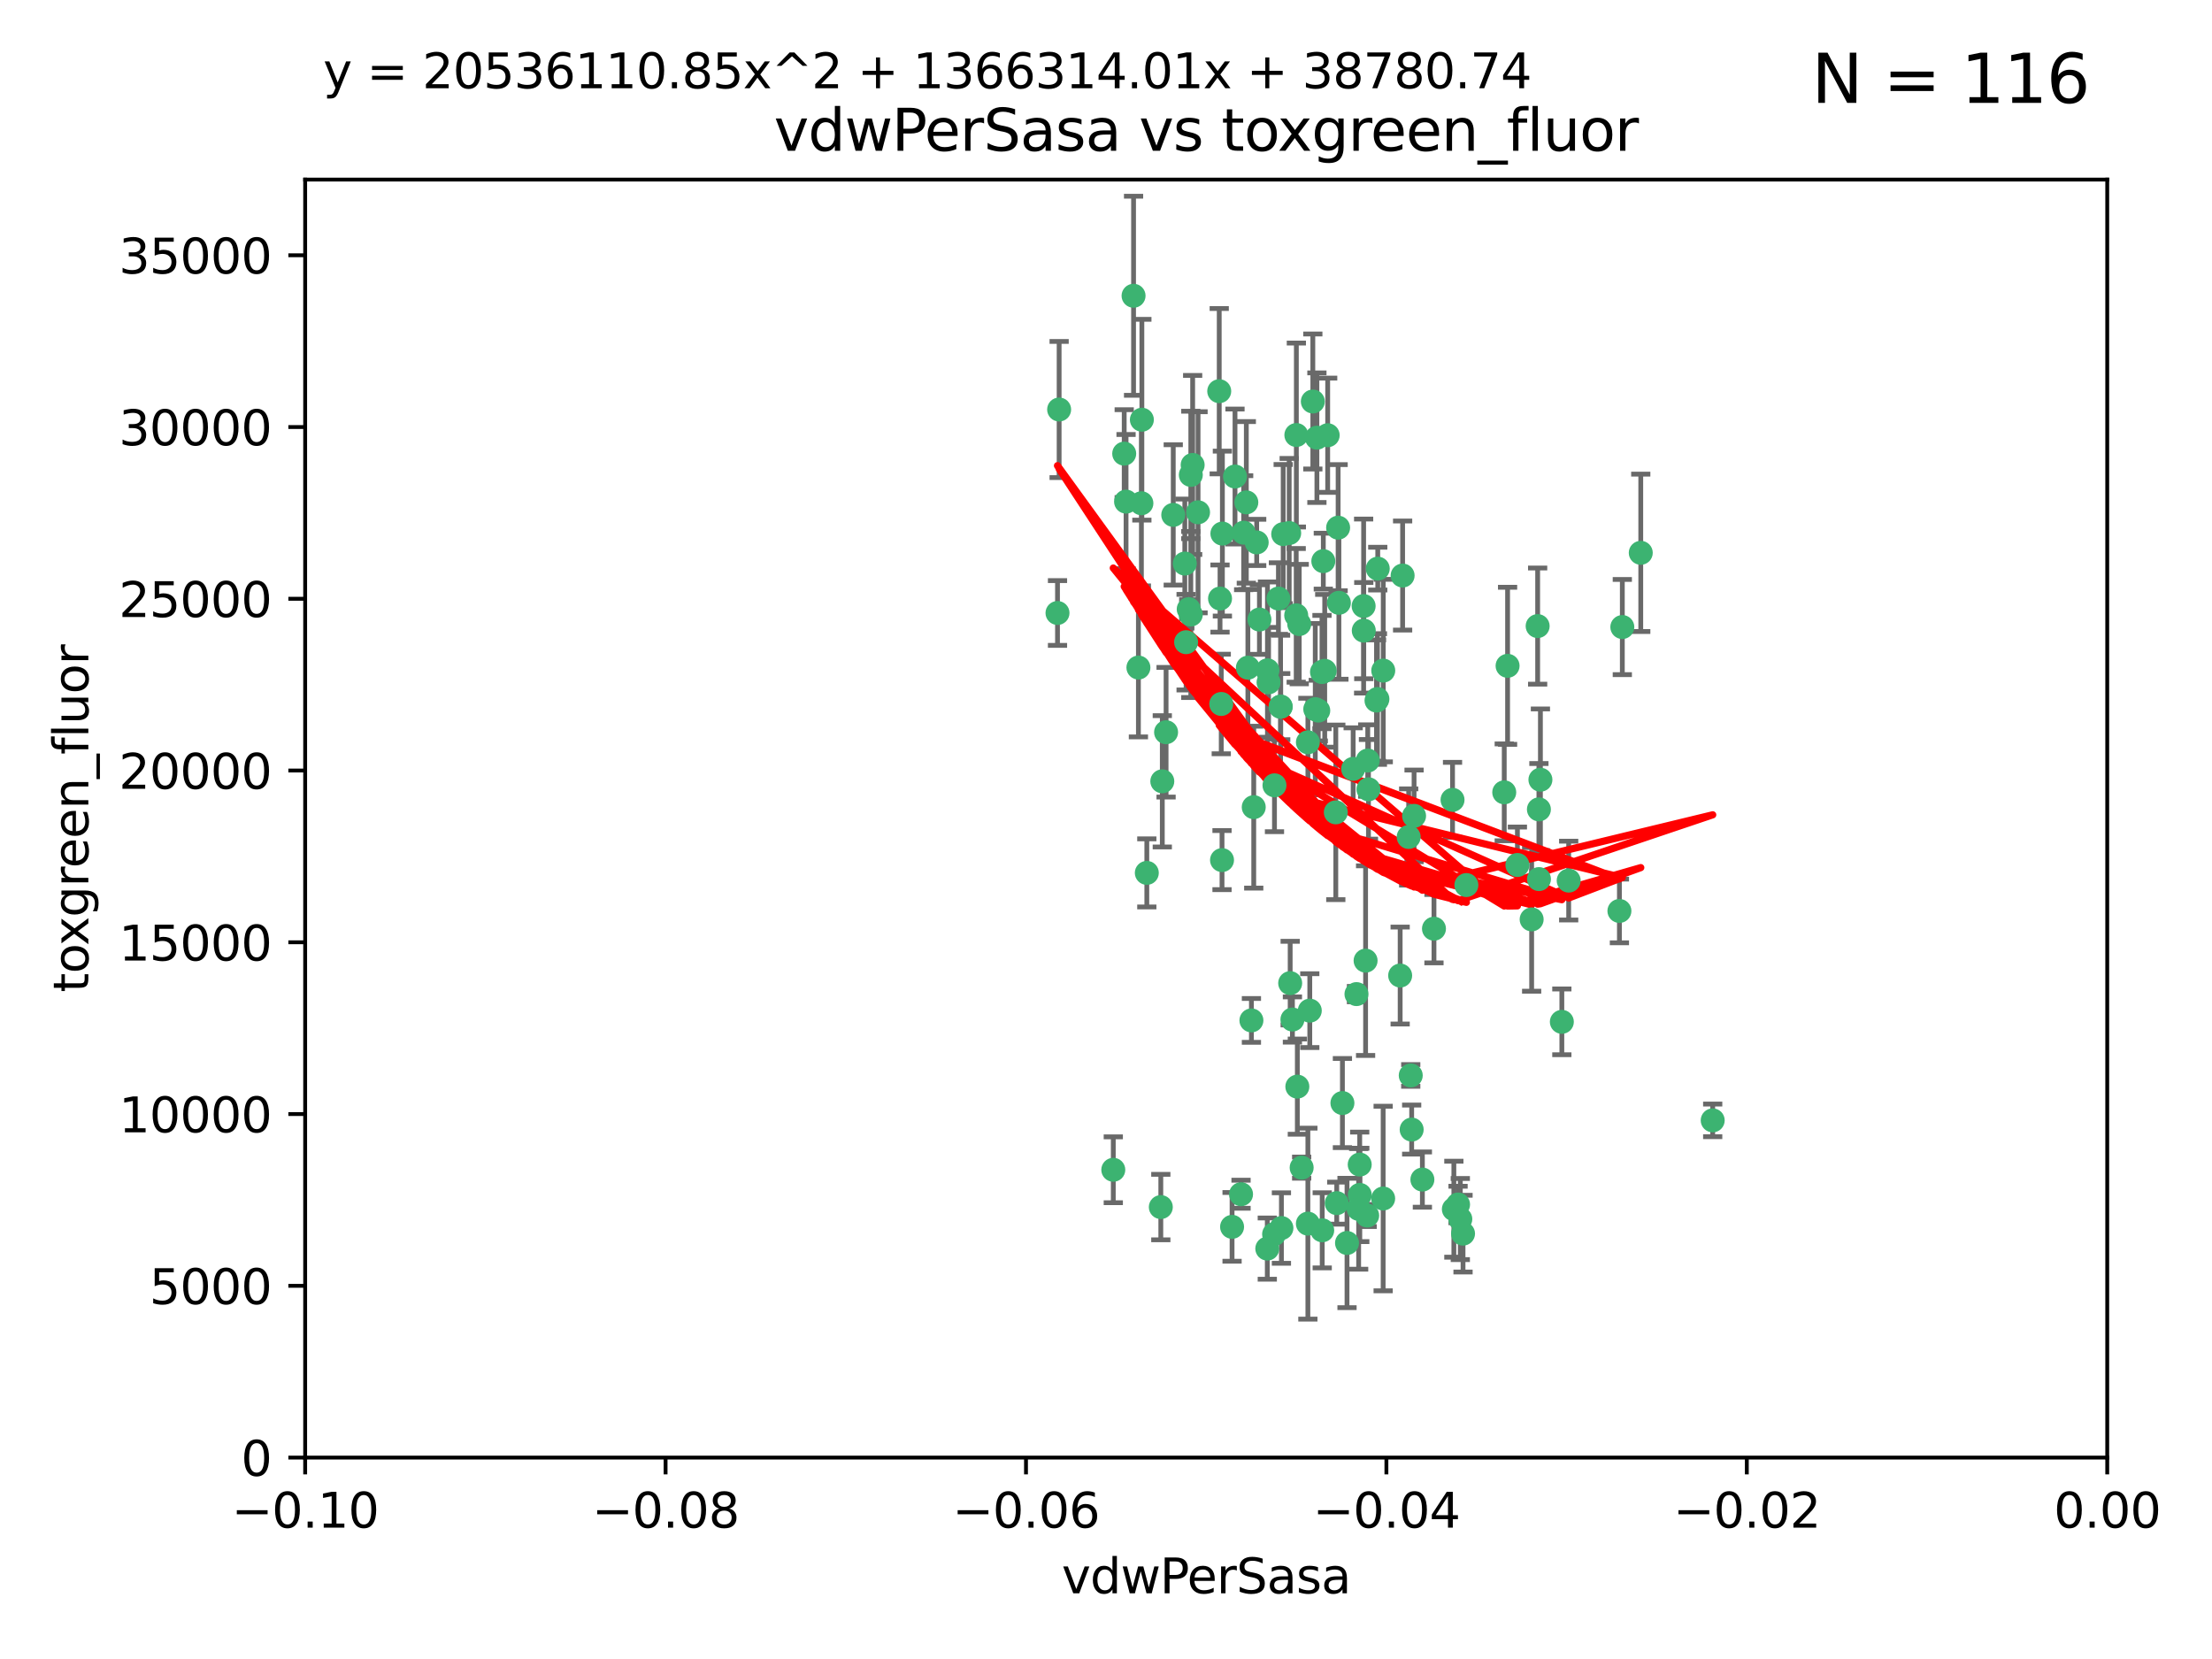 <?xml version="1.0" encoding="utf-8" standalone="no"?>
<!DOCTYPE svg PUBLIC "-//W3C//DTD SVG 1.1//EN"
  "http://www.w3.org/Graphics/SVG/1.1/DTD/svg11.dtd">
<svg xmlns:xlink="http://www.w3.org/1999/xlink" width="460.8pt" height="345.6pt" viewBox="0 0 460.8 345.6" xmlns="http://www.w3.org/2000/svg" version="1.1">
 <defs>
  <style type="text/css">*{stroke-linejoin: round; stroke-linecap: butt}</style>
 </defs>
 <g id="figure_1">
  <g id="patch_1">
   <path d="M 0 345.6 
L 460.8 345.6 
L 460.8 0 
L 0 0 
z
" style="fill: #ffffff"/>
  </g>
  <g id="axes_1">
   <g id="patch_2">
    <path d="M 63.571 303.64 
L 438.975 303.64 
L 438.975 37.411 
L 63.571 37.411 
z
" style="fill: #ffffff"/>
   </g>
   <g id="PathCollection_1">
    <defs>
     <path id="m3cca291964" d="M 0 1.118 
C 0.297 1.118 0.581 1 0.791 0.791 
C 1 0.581 1.118 0.297 1.118 0 
C 1.118 -0.297 1 -0.581 0.791 -0.791 
C 0.581 -1 0.297 -1.118 0 -1.118 
C -0.297 -1.118 -0.581 -1 -0.791 -0.791 
C -1 -0.581 -1.118 -0.297 -1.118 0 
C -1.118 0.297 -1 0.581 -0.791 0.791 
C -0.581 1 -0.297 1.118 0 1.118 
z
" style="stroke: #3cb371"/>
    </defs>
    <g clip-path="url(#pd011f0f72a)">
     <use xlink:href="#m3cca291964" x="266.318" y="124.69" style="fill: #3cb371; stroke: #3cb371"/>
     <use xlink:href="#m3cca291964" x="270.055" y="90.623" style="fill: #3cb371; stroke: #3cb371"/>
     <use xlink:href="#m3cca291964" x="234.578" y="104.496" style="fill: #3cb371; stroke: #3cb371"/>
     <use xlink:href="#m3cca291964" x="242.916" y="152.536" style="fill: #3cb371; stroke: #3cb371"/>
     <use xlink:href="#m3cca291964" x="286.941" y="145.62" style="fill: #3cb371; stroke: #3cb371"/>
     <use xlink:href="#m3cca291964" x="248.452" y="96.857" style="fill: #3cb371; stroke: #3cb371"/>
     <use xlink:href="#m3cca291964" x="270.654" y="130.005" style="fill: #3cb371; stroke: #3cb371"/>
     <use xlink:href="#m3cca291964" x="284.069" y="126.253" style="fill: #3cb371; stroke: #3cb371"/>
     <use xlink:href="#m3cca291964" x="249.576" y="106.718" style="fill: #3cb371; stroke: #3cb371"/>
     <use xlink:href="#m3cca291964" x="261.792" y="112.994" style="fill: #3cb371; stroke: #3cb371"/>
     <use xlink:href="#m3cca291964" x="254.155" y="124.689" style="fill: #3cb371; stroke: #3cb371"/>
     <use xlink:href="#m3cca291964" x="257.273" y="99.267" style="fill: #3cb371; stroke: #3cb371"/>
     <use xlink:href="#m3cca291964" x="244.41" y="107.264" style="fill: #3cb371; stroke: #3cb371"/>
     <use xlink:href="#m3cca291964" x="234.193" y="94.5" style="fill: #3cb371; stroke: #3cb371"/>
     <use xlink:href="#m3cca291964" x="275.395" y="139.999" style="fill: #3cb371; stroke: #3cb371"/>
     <use xlink:href="#m3cca291964" x="274.335" y="91.178" style="fill: #3cb371; stroke: #3cb371"/>
     <use xlink:href="#m3cca291964" x="267.313" y="111.261" style="fill: #3cb371; stroke: #3cb371"/>
     <use xlink:href="#m3cca291964" x="220.637" y="85.309" style="fill: #3cb371; stroke: #3cb371"/>
     <use xlink:href="#m3cca291964" x="261.177" y="168.143" style="fill: #3cb371; stroke: #3cb371"/>
     <use xlink:href="#m3cca291964" x="281.888" y="160.173" style="fill: #3cb371; stroke: #3cb371"/>
     <use xlink:href="#m3cca291964" x="264.266" y="142.145" style="fill: #3cb371; stroke: #3cb371"/>
     <use xlink:href="#m3cca291964" x="264.035" y="139.64" style="fill: #3cb371; stroke: #3cb371"/>
     <use xlink:href="#m3cca291964" x="266.765" y="147.225" style="fill: #3cb371; stroke: #3cb371"/>
     <use xlink:href="#m3cca291964" x="246.817" y="117.402" style="fill: #3cb371; stroke: #3cb371"/>
     <use xlink:href="#m3cca291964" x="262.362" y="129.063" style="fill: #3cb371; stroke: #3cb371"/>
     <use xlink:href="#m3cca291964" x="254.646" y="111.157" style="fill: #3cb371; stroke: #3cb371"/>
     <use xlink:href="#m3cca291964" x="284.099" y="131.368" style="fill: #3cb371; stroke: #3cb371"/>
     <use xlink:href="#m3cca291964" x="248.067" y="128.013" style="fill: #3cb371; stroke: #3cb371"/>
     <use xlink:href="#m3cca291964" x="278.917" y="125.579" style="fill: #3cb371; stroke: #3cb371"/>
     <use xlink:href="#m3cca291964" x="292.191" y="119.895" style="fill: #3cb371; stroke: #3cb371"/>
     <use xlink:href="#m3cca291964" x="270.26" y="226.363" style="fill: #3cb371; stroke: #3cb371"/>
     <use xlink:href="#m3cca291964" x="248.068" y="98.934" style="fill: #3cb371; stroke: #3cb371"/>
     <use xlink:href="#m3cca291964" x="237.873" y="87.434" style="fill: #3cb371; stroke: #3cb371"/>
     <use xlink:href="#m3cca291964" x="242.128" y="162.759" style="fill: #3cb371; stroke: #3cb371"/>
     <use xlink:href="#m3cca291964" x="259.077" y="110.968" style="fill: #3cb371; stroke: #3cb371"/>
     <use xlink:href="#m3cca291964" x="268.562" y="111.045" style="fill: #3cb371; stroke: #3cb371"/>
     <use xlink:href="#m3cca291964" x="266.943" y="255.824" style="fill: #3cb371; stroke: #3cb371"/>
     <use xlink:href="#m3cca291964" x="259.632" y="104.651" style="fill: #3cb371; stroke: #3cb371"/>
     <use xlink:href="#m3cca291964" x="259.956" y="139.091" style="fill: #3cb371; stroke: #3cb371"/>
     <use xlink:href="#m3cca291964" x="238.903" y="181.839" style="fill: #3cb371; stroke: #3cb371"/>
     <use xlink:href="#m3cca291964" x="275.671" y="116.895" style="fill: #3cb371; stroke: #3cb371"/>
     <use xlink:href="#m3cca291964" x="220.297" y="127.696" style="fill: #3cb371; stroke: #3cb371"/>
     <use xlink:href="#m3cca291964" x="260.693" y="212.57" style="fill: #3cb371; stroke: #3cb371"/>
     <use xlink:href="#m3cca291964" x="237.774" y="104.837" style="fill: #3cb371; stroke: #3cb371"/>
     <use xlink:href="#m3cca291964" x="247.087" y="133.777" style="fill: #3cb371; stroke: #3cb371"/>
     <use xlink:href="#m3cca291964" x="278.755" y="109.922" style="fill: #3cb371; stroke: #3cb371"/>
     <use xlink:href="#m3cca291964" x="302.589" y="166.622" style="fill: #3cb371; stroke: #3cb371"/>
     <use xlink:href="#m3cca291964" x="236.142" y="61.614" style="fill: #3cb371; stroke: #3cb371"/>
     <use xlink:href="#m3cca291964" x="271.159" y="243.238" style="fill: #3cb371; stroke: #3cb371"/>
     <use xlink:href="#m3cca291964" x="288.137" y="249.673" style="fill: #3cb371; stroke: #3cb371"/>
     <use xlink:href="#m3cca291964" x="275.963" y="139.744" style="fill: #3cb371; stroke: #3cb371"/>
     <use xlink:href="#m3cca291964" x="287.011" y="118.457" style="fill: #3cb371; stroke: #3cb371"/>
     <use xlink:href="#m3cca291964" x="237.152" y="139.063" style="fill: #3cb371; stroke: #3cb371"/>
     <use xlink:href="#m3cca291964" x="273.486" y="83.639" style="fill: #3cb371; stroke: #3cb371"/>
     <use xlink:href="#m3cca291964" x="276.581" y="90.667" style="fill: #3cb371; stroke: #3cb371"/>
     <use xlink:href="#m3cca291964" x="265.497" y="163.599" style="fill: #3cb371; stroke: #3cb371"/>
     <use xlink:href="#m3cca291964" x="272.853" y="210.534" style="fill: #3cb371; stroke: #3cb371"/>
     <use xlink:href="#m3cca291964" x="269.235" y="212.385" style="fill: #3cb371; stroke: #3cb371"/>
     <use xlink:href="#m3cca291964" x="280.608" y="258.935" style="fill: #3cb371; stroke: #3cb371"/>
     <use xlink:href="#m3cca291964" x="241.819" y="251.456" style="fill: #3cb371; stroke: #3cb371"/>
     <use xlink:href="#m3cca291964" x="283.27" y="248.922" style="fill: #3cb371; stroke: #3cb371"/>
     <use xlink:href="#m3cca291964" x="325.361" y="212.869" style="fill: #3cb371; stroke: #3cb371"/>
     <use xlink:href="#m3cca291964" x="273.993" y="147.727" style="fill: #3cb371; stroke: #3cb371"/>
     <use xlink:href="#m3cca291964" x="264" y="260.105" style="fill: #3cb371; stroke: #3cb371"/>
     <use xlink:href="#m3cca291964" x="247.631" y="126.902" style="fill: #3cb371; stroke: #3cb371"/>
     <use xlink:href="#m3cca291964" x="272.46" y="154.63" style="fill: #3cb371; stroke: #3cb371"/>
     <use xlink:href="#m3cca291964" x="270.023" y="128.187" style="fill: #3cb371; stroke: #3cb371"/>
     <use xlink:href="#m3cca291964" x="253.987" y="81.492" style="fill: #3cb371; stroke: #3cb371"/>
     <use xlink:href="#m3cca291964" x="293.454" y="174.36" style="fill: #3cb371; stroke: #3cb371"/>
     <use xlink:href="#m3cca291964" x="304.776" y="256.988" style="fill: #3cb371; stroke: #3cb371"/>
     <use xlink:href="#m3cca291964" x="284.928" y="158.432" style="fill: #3cb371; stroke: #3cb371"/>
     <use xlink:href="#m3cca291964" x="274.619" y="148.029" style="fill: #3cb371; stroke: #3cb371"/>
     <use xlink:href="#m3cca291964" x="302.865" y="251.897" style="fill: #3cb371; stroke: #3cb371"/>
     <use xlink:href="#m3cca291964" x="286.752" y="145.94" style="fill: #3cb371; stroke: #3cb371"/>
     <use xlink:href="#m3cca291964" x="265.419" y="257.105" style="fill: #3cb371; stroke: #3cb371"/>
     <use xlink:href="#m3cca291964" x="296.308" y="245.725" style="fill: #3cb371; stroke: #3cb371"/>
     <use xlink:href="#m3cca291964" x="254.41" y="146.651" style="fill: #3cb371; stroke: #3cb371"/>
     <use xlink:href="#m3cca291964" x="337.354" y="189.768" style="fill: #3cb371; stroke: #3cb371"/>
     <use xlink:href="#m3cca291964" x="254.569" y="179.173" style="fill: #3cb371; stroke: #3cb371"/>
     <use xlink:href="#m3cca291964" x="294.077" y="235.312" style="fill: #3cb371; stroke: #3cb371"/>
     <use xlink:href="#m3cca291964" x="268.767" y="204.805" style="fill: #3cb371; stroke: #3cb371"/>
     <use xlink:href="#m3cca291964" x="284.478" y="200.119" style="fill: #3cb371; stroke: #3cb371"/>
     <use xlink:href="#m3cca291964" x="275.442" y="256.296" style="fill: #3cb371; stroke: #3cb371"/>
     <use xlink:href="#m3cca291964" x="283.033" y="251.831" style="fill: #3cb371; stroke: #3cb371"/>
     <use xlink:href="#m3cca291964" x="258.531" y="248.779" style="fill: #3cb371; stroke: #3cb371"/>
     <use xlink:href="#m3cca291964" x="326.786" y="183.443" style="fill: #3cb371; stroke: #3cb371"/>
     <use xlink:href="#m3cca291964" x="337.959" y="130.623" style="fill: #3cb371; stroke: #3cb371"/>
     <use xlink:href="#m3cca291964" x="266.799" y="147.201" style="fill: #3cb371; stroke: #3cb371"/>
     <use xlink:href="#m3cca291964" x="256.663" y="255.577" style="fill: #3cb371; stroke: #3cb371"/>
     <use xlink:href="#m3cca291964" x="313.361" y="165.057" style="fill: #3cb371; stroke: #3cb371"/>
     <use xlink:href="#m3cca291964" x="231.919" y="243.688" style="fill: #3cb371; stroke: #3cb371"/>
     <use xlink:href="#m3cca291964" x="278.272" y="169.223" style="fill: #3cb371; stroke: #3cb371"/>
     <use xlink:href="#m3cca291964" x="283.253" y="242.601" style="fill: #3cb371; stroke: #3cb371"/>
     <use xlink:href="#m3cca291964" x="282.577" y="207.089" style="fill: #3cb371; stroke: #3cb371"/>
     <use xlink:href="#m3cca291964" x="293.884" y="224.032" style="fill: #3cb371; stroke: #3cb371"/>
     <use xlink:href="#m3cca291964" x="291.679" y="203.222" style="fill: #3cb371; stroke: #3cb371"/>
     <use xlink:href="#m3cca291964" x="285.076" y="164.427" style="fill: #3cb371; stroke: #3cb371"/>
     <use xlink:href="#m3cca291964" x="319.07" y="191.526" style="fill: #3cb371; stroke: #3cb371"/>
     <use xlink:href="#m3cca291964" x="284.807" y="253.214" style="fill: #3cb371; stroke: #3cb371"/>
     <use xlink:href="#m3cca291964" x="298.722" y="193.465" style="fill: #3cb371; stroke: #3cb371"/>
     <use xlink:href="#m3cca291964" x="305.473" y="184.376" style="fill: #3cb371; stroke: #3cb371"/>
     <use xlink:href="#m3cca291964" x="288.157" y="139.694" style="fill: #3cb371; stroke: #3cb371"/>
     <use xlink:href="#m3cca291964" x="279.65" y="229.784" style="fill: #3cb371; stroke: #3cb371"/>
     <use xlink:href="#m3cca291964" x="320.582" y="168.609" style="fill: #3cb371; stroke: #3cb371"/>
     <use xlink:href="#m3cca291964" x="320.594" y="183.129" style="fill: #3cb371; stroke: #3cb371"/>
     <use xlink:href="#m3cca291964" x="320.32" y="130.423" style="fill: #3cb371; stroke: #3cb371"/>
     <use xlink:href="#m3cca291964" x="320.897" y="162.431" style="fill: #3cb371; stroke: #3cb371"/>
     <use xlink:href="#m3cca291964" x="341.801" y="115.163" style="fill: #3cb371; stroke: #3cb371"/>
     <use xlink:href="#m3cca291964" x="314.057" y="138.702" style="fill: #3cb371; stroke: #3cb371"/>
     <use xlink:href="#m3cca291964" x="316.104" y="180.193" style="fill: #3cb371; stroke: #3cb371"/>
     <use xlink:href="#m3cca291964" x="278.467" y="250.635" style="fill: #3cb371; stroke: #3cb371"/>
     <use xlink:href="#m3cca291964" x="303.74" y="250.921" style="fill: #3cb371; stroke: #3cb371"/>
     <use xlink:href="#m3cca291964" x="356.787" y="233.393" style="fill: #3cb371; stroke: #3cb371"/>
     <use xlink:href="#m3cca291964" x="294.577" y="169.96" style="fill: #3cb371; stroke: #3cb371"/>
     <use xlink:href="#m3cca291964" x="272.455" y="254.905" style="fill: #3cb371; stroke: #3cb371"/>
     <use xlink:href="#m3cca291964" x="304.21" y="253.951" style="fill: #3cb371; stroke: #3cb371"/>
    </g>
   </g>
   <g id="matplotlib.axis_1">
    <g id="xtick_1">
     <g id="line2d_1">
      <defs>
       <path id="m8bcfa17405" d="M 0 0 
L 0 3.5 
" style="stroke: #000000; stroke-width: 0.8"/>
      </defs>
      <g>
       <use xlink:href="#m8bcfa17405" x="63.571" y="303.64" style="stroke: #000000; stroke-width: 0.8"/>
      </g>
     </g>
     <g id="text_1">
      <!-- −0.10 -->
      <g transform="translate(48.249 318.238)scale(0.1 -0.1)">
       <defs>
        <path id="DejaVuSans-2212" d="M 678 2272 
L 4684 2272 
L 4684 1741 
L 678 1741 
L 678 2272 
z
" transform="scale(0.016)"/>
        <path id="DejaVuSans-30" d="M 2034 4250 
Q 1547 4250 1301 3770 
Q 1056 3291 1056 2328 
Q 1056 1369 1301 889 
Q 1547 409 2034 409 
Q 2525 409 2770 889 
Q 3016 1369 3016 2328 
Q 3016 3291 2770 3770 
Q 2525 4250 2034 4250 
z
M 2034 4750 
Q 2819 4750 3233 4129 
Q 3647 3509 3647 2328 
Q 3647 1150 3233 529 
Q 2819 -91 2034 -91 
Q 1250 -91 836 529 
Q 422 1150 422 2328 
Q 422 3509 836 4129 
Q 1250 4750 2034 4750 
z
" transform="scale(0.016)"/>
        <path id="DejaVuSans-2e" d="M 684 794 
L 1344 794 
L 1344 0 
L 684 0 
L 684 794 
z
" transform="scale(0.016)"/>
        <path id="DejaVuSans-31" d="M 794 531 
L 1825 531 
L 1825 4091 
L 703 3866 
L 703 4441 
L 1819 4666 
L 2450 4666 
L 2450 531 
L 3481 531 
L 3481 0 
L 794 0 
L 794 531 
z
" transform="scale(0.016)"/>
       </defs>
       <use xlink:href="#DejaVuSans-2212"/>
       <use xlink:href="#DejaVuSans-30" x="83.789"/>
       <use xlink:href="#DejaVuSans-2e" x="147.412"/>
       <use xlink:href="#DejaVuSans-31" x="179.199"/>
       <use xlink:href="#DejaVuSans-30" x="242.822"/>
      </g>
     </g>
    </g>
    <g id="xtick_2">
     <g id="line2d_2">
      <g>
       <use xlink:href="#m8bcfa17405" x="138.652" y="303.64" style="stroke: #000000; stroke-width: 0.8"/>
      </g>
     </g>
     <g id="text_2">
      <!-- −0.08 -->
      <g transform="translate(123.329 318.238)scale(0.1 -0.1)">
       <defs>
        <path id="DejaVuSans-38" d="M 2034 2216 
Q 1584 2216 1326 1975 
Q 1069 1734 1069 1313 
Q 1069 891 1326 650 
Q 1584 409 2034 409 
Q 2484 409 2743 651 
Q 3003 894 3003 1313 
Q 3003 1734 2745 1975 
Q 2488 2216 2034 2216 
z
M 1403 2484 
Q 997 2584 770 2862 
Q 544 3141 544 3541 
Q 544 4100 942 4425 
Q 1341 4750 2034 4750 
Q 2731 4750 3128 4425 
Q 3525 4100 3525 3541 
Q 3525 3141 3298 2862 
Q 3072 2584 2669 2484 
Q 3125 2378 3379 2068 
Q 3634 1759 3634 1313 
Q 3634 634 3220 271 
Q 2806 -91 2034 -91 
Q 1263 -91 848 271 
Q 434 634 434 1313 
Q 434 1759 690 2068 
Q 947 2378 1403 2484 
z
M 1172 3481 
Q 1172 3119 1398 2916 
Q 1625 2713 2034 2713 
Q 2441 2713 2670 2916 
Q 2900 3119 2900 3481 
Q 2900 3844 2670 4047 
Q 2441 4250 2034 4250 
Q 1625 4250 1398 4047 
Q 1172 3844 1172 3481 
z
" transform="scale(0.016)"/>
       </defs>
       <use xlink:href="#DejaVuSans-2212"/>
       <use xlink:href="#DejaVuSans-30" x="83.789"/>
       <use xlink:href="#DejaVuSans-2e" x="147.412"/>
       <use xlink:href="#DejaVuSans-30" x="179.199"/>
       <use xlink:href="#DejaVuSans-38" x="242.822"/>
      </g>
     </g>
    </g>
    <g id="xtick_3">
     <g id="line2d_3">
      <g>
       <use xlink:href="#m8bcfa17405" x="213.733" y="303.64" style="stroke: #000000; stroke-width: 0.8"/>
      </g>
     </g>
     <g id="text_3">
      <!-- −0.06 -->
      <g transform="translate(198.41 318.238)scale(0.1 -0.1)">
       <defs>
        <path id="DejaVuSans-36" d="M 2113 2584 
Q 1688 2584 1439 2293 
Q 1191 2003 1191 1497 
Q 1191 994 1439 701 
Q 1688 409 2113 409 
Q 2538 409 2786 701 
Q 3034 994 3034 1497 
Q 3034 2003 2786 2293 
Q 2538 2584 2113 2584 
z
M 3366 4563 
L 3366 3988 
Q 3128 4100 2886 4159 
Q 2644 4219 2406 4219 
Q 1781 4219 1451 3797 
Q 1122 3375 1075 2522 
Q 1259 2794 1537 2939 
Q 1816 3084 2150 3084 
Q 2853 3084 3261 2657 
Q 3669 2231 3669 1497 
Q 3669 778 3244 343 
Q 2819 -91 2113 -91 
Q 1303 -91 875 529 
Q 447 1150 447 2328 
Q 447 3434 972 4092 
Q 1497 4750 2381 4750 
Q 2619 4750 2861 4703 
Q 3103 4656 3366 4563 
z
" transform="scale(0.016)"/>
       </defs>
       <use xlink:href="#DejaVuSans-2212"/>
       <use xlink:href="#DejaVuSans-30" x="83.789"/>
       <use xlink:href="#DejaVuSans-2e" x="147.412"/>
       <use xlink:href="#DejaVuSans-30" x="179.199"/>
       <use xlink:href="#DejaVuSans-36" x="242.822"/>
      </g>
     </g>
    </g>
    <g id="xtick_4">
     <g id="line2d_4">
      <g>
       <use xlink:href="#m8bcfa17405" x="288.813" y="303.64" style="stroke: #000000; stroke-width: 0.8"/>
      </g>
     </g>
     <g id="text_4">
      <!-- −0.04 -->
      <g transform="translate(273.491 318.238)scale(0.1 -0.1)">
       <defs>
        <path id="DejaVuSans-34" d="M 2419 4116 
L 825 1625 
L 2419 1625 
L 2419 4116 
z
M 2253 4666 
L 3047 4666 
L 3047 1625 
L 3713 1625 
L 3713 1100 
L 3047 1100 
L 3047 0 
L 2419 0 
L 2419 1100 
L 313 1100 
L 313 1709 
L 2253 4666 
z
" transform="scale(0.016)"/>
       </defs>
       <use xlink:href="#DejaVuSans-2212"/>
       <use xlink:href="#DejaVuSans-30" x="83.789"/>
       <use xlink:href="#DejaVuSans-2e" x="147.412"/>
       <use xlink:href="#DejaVuSans-30" x="179.199"/>
       <use xlink:href="#DejaVuSans-34" x="242.822"/>
      </g>
     </g>
    </g>
    <g id="xtick_5">
     <g id="line2d_5">
      <g>
       <use xlink:href="#m8bcfa17405" x="363.894" y="303.64" style="stroke: #000000; stroke-width: 0.8"/>
      </g>
     </g>
     <g id="text_5">
      <!-- −0.02 -->
      <g transform="translate(348.572 318.238)scale(0.1 -0.1)">
       <defs>
        <path id="DejaVuSans-32" d="M 1228 531 
L 3431 531 
L 3431 0 
L 469 0 
L 469 531 
Q 828 903 1448 1529 
Q 2069 2156 2228 2338 
Q 2531 2678 2651 2914 
Q 2772 3150 2772 3378 
Q 2772 3750 2511 3984 
Q 2250 4219 1831 4219 
Q 1534 4219 1204 4116 
Q 875 4013 500 3803 
L 500 4441 
Q 881 4594 1212 4672 
Q 1544 4750 1819 4750 
Q 2544 4750 2975 4387 
Q 3406 4025 3406 3419 
Q 3406 3131 3298 2873 
Q 3191 2616 2906 2266 
Q 2828 2175 2409 1742 
Q 1991 1309 1228 531 
z
" transform="scale(0.016)"/>
       </defs>
       <use xlink:href="#DejaVuSans-2212"/>
       <use xlink:href="#DejaVuSans-30" x="83.789"/>
       <use xlink:href="#DejaVuSans-2e" x="147.412"/>
       <use xlink:href="#DejaVuSans-30" x="179.199"/>
       <use xlink:href="#DejaVuSans-32" x="242.822"/>
      </g>
     </g>
    </g>
    <g id="xtick_6">
     <g id="line2d_6">
      <g>
       <use xlink:href="#m8bcfa17405" x="438.975" y="303.64" style="stroke: #000000; stroke-width: 0.8"/>
      </g>
     </g>
     <g id="text_6">
      <!-- 0.00 -->
      <g transform="translate(427.842 318.238)scale(0.1 -0.1)">
       <use xlink:href="#DejaVuSans-30"/>
       <use xlink:href="#DejaVuSans-2e" x="63.623"/>
       <use xlink:href="#DejaVuSans-30" x="95.41"/>
       <use xlink:href="#DejaVuSans-30" x="159.033"/>
      </g>
     </g>
    </g>
    <g id="text_7">
     <!-- vdwPerSasa -->
     <g transform="translate(221.178 331.917)scale(0.1 -0.1)">
      <defs>
       <path id="DejaVuSans-76" d="M 191 3500 
L 800 3500 
L 1894 563 
L 2988 3500 
L 3597 3500 
L 2284 0 
L 1503 0 
L 191 3500 
z
" transform="scale(0.016)"/>
       <path id="DejaVuSans-64" d="M 2906 2969 
L 2906 4863 
L 3481 4863 
L 3481 0 
L 2906 0 
L 2906 525 
Q 2725 213 2448 61 
Q 2172 -91 1784 -91 
Q 1150 -91 751 415 
Q 353 922 353 1747 
Q 353 2572 751 3078 
Q 1150 3584 1784 3584 
Q 2172 3584 2448 3432 
Q 2725 3281 2906 2969 
z
M 947 1747 
Q 947 1113 1208 752 
Q 1469 391 1925 391 
Q 2381 391 2643 752 
Q 2906 1113 2906 1747 
Q 2906 2381 2643 2742 
Q 2381 3103 1925 3103 
Q 1469 3103 1208 2742 
Q 947 2381 947 1747 
z
" transform="scale(0.016)"/>
       <path id="DejaVuSans-77" d="M 269 3500 
L 844 3500 
L 1563 769 
L 2278 3500 
L 2956 3500 
L 3675 769 
L 4391 3500 
L 4966 3500 
L 4050 0 
L 3372 0 
L 2619 2869 
L 1863 0 
L 1184 0 
L 269 3500 
z
" transform="scale(0.016)"/>
       <path id="DejaVuSans-50" d="M 1259 4147 
L 1259 2394 
L 2053 2394 
Q 2494 2394 2734 2622 
Q 2975 2850 2975 3272 
Q 2975 3691 2734 3919 
Q 2494 4147 2053 4147 
L 1259 4147 
z
M 628 4666 
L 2053 4666 
Q 2838 4666 3239 4311 
Q 3641 3956 3641 3272 
Q 3641 2581 3239 2228 
Q 2838 1875 2053 1875 
L 1259 1875 
L 1259 0 
L 628 0 
L 628 4666 
z
" transform="scale(0.016)"/>
       <path id="DejaVuSans-65" d="M 3597 1894 
L 3597 1613 
L 953 1613 
Q 991 1019 1311 708 
Q 1631 397 2203 397 
Q 2534 397 2845 478 
Q 3156 559 3463 722 
L 3463 178 
Q 3153 47 2828 -22 
Q 2503 -91 2169 -91 
Q 1331 -91 842 396 
Q 353 884 353 1716 
Q 353 2575 817 3079 
Q 1281 3584 2069 3584 
Q 2775 3584 3186 3129 
Q 3597 2675 3597 1894 
z
M 3022 2063 
Q 3016 2534 2758 2815 
Q 2500 3097 2075 3097 
Q 1594 3097 1305 2825 
Q 1016 2553 972 2059 
L 3022 2063 
z
" transform="scale(0.016)"/>
       <path id="DejaVuSans-72" d="M 2631 2963 
Q 2534 3019 2420 3045 
Q 2306 3072 2169 3072 
Q 1681 3072 1420 2755 
Q 1159 2438 1159 1844 
L 1159 0 
L 581 0 
L 581 3500 
L 1159 3500 
L 1159 2956 
Q 1341 3275 1631 3429 
Q 1922 3584 2338 3584 
Q 2397 3584 2469 3576 
Q 2541 3569 2628 3553 
L 2631 2963 
z
" transform="scale(0.016)"/>
       <path id="DejaVuSans-53" d="M 3425 4513 
L 3425 3897 
Q 3066 4069 2747 4153 
Q 2428 4238 2131 4238 
Q 1616 4238 1336 4038 
Q 1056 3838 1056 3469 
Q 1056 3159 1242 3001 
Q 1428 2844 1947 2747 
L 2328 2669 
Q 3034 2534 3370 2195 
Q 3706 1856 3706 1288 
Q 3706 609 3251 259 
Q 2797 -91 1919 -91 
Q 1588 -91 1214 -16 
Q 841 59 441 206 
L 441 856 
Q 825 641 1194 531 
Q 1563 422 1919 422 
Q 2459 422 2753 634 
Q 3047 847 3047 1241 
Q 3047 1584 2836 1778 
Q 2625 1972 2144 2069 
L 1759 2144 
Q 1053 2284 737 2584 
Q 422 2884 422 3419 
Q 422 4038 858 4394 
Q 1294 4750 2059 4750 
Q 2388 4750 2728 4690 
Q 3069 4631 3425 4513 
z
" transform="scale(0.016)"/>
       <path id="DejaVuSans-61" d="M 2194 1759 
Q 1497 1759 1228 1600 
Q 959 1441 959 1056 
Q 959 750 1161 570 
Q 1363 391 1709 391 
Q 2188 391 2477 730 
Q 2766 1069 2766 1631 
L 2766 1759 
L 2194 1759 
z
M 3341 1997 
L 3341 0 
L 2766 0 
L 2766 531 
Q 2569 213 2275 61 
Q 1981 -91 1556 -91 
Q 1019 -91 701 211 
Q 384 513 384 1019 
Q 384 1609 779 1909 
Q 1175 2209 1959 2209 
L 2766 2209 
L 2766 2266 
Q 2766 2663 2505 2880 
Q 2244 3097 1772 3097 
Q 1472 3097 1187 3025 
Q 903 2953 641 2809 
L 641 3341 
Q 956 3463 1253 3523 
Q 1550 3584 1831 3584 
Q 2591 3584 2966 3190 
Q 3341 2797 3341 1997 
z
" transform="scale(0.016)"/>
       <path id="DejaVuSans-73" d="M 2834 3397 
L 2834 2853 
Q 2591 2978 2328 3040 
Q 2066 3103 1784 3103 
Q 1356 3103 1142 2972 
Q 928 2841 928 2578 
Q 928 2378 1081 2264 
Q 1234 2150 1697 2047 
L 1894 2003 
Q 2506 1872 2764 1633 
Q 3022 1394 3022 966 
Q 3022 478 2636 193 
Q 2250 -91 1575 -91 
Q 1294 -91 989 -36 
Q 684 19 347 128 
L 347 722 
Q 666 556 975 473 
Q 1284 391 1588 391 
Q 1994 391 2212 530 
Q 2431 669 2431 922 
Q 2431 1156 2273 1281 
Q 2116 1406 1581 1522 
L 1381 1569 
Q 847 1681 609 1914 
Q 372 2147 372 2553 
Q 372 3047 722 3315 
Q 1072 3584 1716 3584 
Q 2034 3584 2315 3537 
Q 2597 3491 2834 3397 
z
" transform="scale(0.016)"/>
      </defs>
      <use xlink:href="#DejaVuSans-76"/>
      <use xlink:href="#DejaVuSans-64" x="59.18"/>
      <use xlink:href="#DejaVuSans-77" x="122.656"/>
      <use xlink:href="#DejaVuSans-50" x="204.443"/>
      <use xlink:href="#DejaVuSans-65" x="261.121"/>
      <use xlink:href="#DejaVuSans-72" x="322.645"/>
      <use xlink:href="#DejaVuSans-53" x="363.758"/>
      <use xlink:href="#DejaVuSans-61" x="427.234"/>
      <use xlink:href="#DejaVuSans-73" x="488.514"/>
      <use xlink:href="#DejaVuSans-61" x="540.613"/>
     </g>
    </g>
   </g>
   <g id="matplotlib.axis_2">
    <g id="ytick_1">
     <g id="line2d_7">
      <defs>
       <path id="md97bb28412" d="M 0 0 
L -3.5 0 
" style="stroke: #000000; stroke-width: 0.8"/>
      </defs>
      <g>
       <use xlink:href="#md97bb28412" x="63.571" y="303.64" style="stroke: #000000; stroke-width: 0.8"/>
      </g>
     </g>
     <g id="text_8">
      <!-- 0 -->
      <g transform="translate(50.209 307.439)scale(0.1 -0.1)">
       <use xlink:href="#DejaVuSans-30"/>
      </g>
     </g>
    </g>
    <g id="ytick_2">
     <g id="line2d_8">
      <g>
       <use xlink:href="#md97bb28412" x="63.571" y="267.859" style="stroke: #000000; stroke-width: 0.8"/>
      </g>
     </g>
     <g id="text_9">
      <!-- 5000 -->
      <g transform="translate(31.121 271.658)scale(0.1 -0.1)">
       <defs>
        <path id="DejaVuSans-35" d="M 691 4666 
L 3169 4666 
L 3169 4134 
L 1269 4134 
L 1269 2991 
Q 1406 3038 1543 3061 
Q 1681 3084 1819 3084 
Q 2600 3084 3056 2656 
Q 3513 2228 3513 1497 
Q 3513 744 3044 326 
Q 2575 -91 1722 -91 
Q 1428 -91 1123 -41 
Q 819 9 494 109 
L 494 744 
Q 775 591 1075 516 
Q 1375 441 1709 441 
Q 2250 441 2565 725 
Q 2881 1009 2881 1497 
Q 2881 1984 2565 2268 
Q 2250 2553 1709 2553 
Q 1456 2553 1204 2497 
Q 953 2441 691 2322 
L 691 4666 
z
" transform="scale(0.016)"/>
       </defs>
       <use xlink:href="#DejaVuSans-35"/>
       <use xlink:href="#DejaVuSans-30" x="63.623"/>
       <use xlink:href="#DejaVuSans-30" x="127.246"/>
       <use xlink:href="#DejaVuSans-30" x="190.869"/>
      </g>
     </g>
    </g>
    <g id="ytick_3">
     <g id="line2d_9">
      <g>
       <use xlink:href="#md97bb28412" x="63.571" y="232.078" style="stroke: #000000; stroke-width: 0.8"/>
      </g>
     </g>
     <g id="text_10">
      <!-- 10000 -->
      <g transform="translate(24.759 235.878)scale(0.1 -0.1)">
       <use xlink:href="#DejaVuSans-31"/>
       <use xlink:href="#DejaVuSans-30" x="63.623"/>
       <use xlink:href="#DejaVuSans-30" x="127.246"/>
       <use xlink:href="#DejaVuSans-30" x="190.869"/>
       <use xlink:href="#DejaVuSans-30" x="254.492"/>
      </g>
     </g>
    </g>
    <g id="ytick_4">
     <g id="line2d_10">
      <g>
       <use xlink:href="#md97bb28412" x="63.571" y="196.298" style="stroke: #000000; stroke-width: 0.8"/>
      </g>
     </g>
     <g id="text_11">
      <!-- 15000 -->
      <g transform="translate(24.759 200.097)scale(0.1 -0.1)">
       <use xlink:href="#DejaVuSans-31"/>
       <use xlink:href="#DejaVuSans-35" x="63.623"/>
       <use xlink:href="#DejaVuSans-30" x="127.246"/>
       <use xlink:href="#DejaVuSans-30" x="190.869"/>
       <use xlink:href="#DejaVuSans-30" x="254.492"/>
      </g>
     </g>
    </g>
    <g id="ytick_5">
     <g id="line2d_11">
      <g>
       <use xlink:href="#md97bb28412" x="63.571" y="160.517" style="stroke: #000000; stroke-width: 0.8"/>
      </g>
     </g>
     <g id="text_12">
      <!-- 20000 -->
      <g transform="translate(24.759 164.316)scale(0.1 -0.1)">
       <use xlink:href="#DejaVuSans-32"/>
       <use xlink:href="#DejaVuSans-30" x="63.623"/>
       <use xlink:href="#DejaVuSans-30" x="127.246"/>
       <use xlink:href="#DejaVuSans-30" x="190.869"/>
       <use xlink:href="#DejaVuSans-30" x="254.492"/>
      </g>
     </g>
    </g>
    <g id="ytick_6">
     <g id="line2d_12">
      <g>
       <use xlink:href="#md97bb28412" x="63.571" y="124.736" style="stroke: #000000; stroke-width: 0.8"/>
      </g>
     </g>
     <g id="text_13">
      <!-- 25000 -->
      <g transform="translate(24.759 128.535)scale(0.1 -0.1)">
       <use xlink:href="#DejaVuSans-32"/>
       <use xlink:href="#DejaVuSans-35" x="63.623"/>
       <use xlink:href="#DejaVuSans-30" x="127.246"/>
       <use xlink:href="#DejaVuSans-30" x="190.869"/>
       <use xlink:href="#DejaVuSans-30" x="254.492"/>
      </g>
     </g>
    </g>
    <g id="ytick_7">
     <g id="line2d_13">
      <g>
       <use xlink:href="#md97bb28412" x="63.571" y="88.955" style="stroke: #000000; stroke-width: 0.8"/>
      </g>
     </g>
     <g id="text_14">
      <!-- 30000 -->
      <g transform="translate(24.759 92.754)scale(0.1 -0.1)">
       <defs>
        <path id="DejaVuSans-33" d="M 2597 2516 
Q 3050 2419 3304 2112 
Q 3559 1806 3559 1356 
Q 3559 666 3084 287 
Q 2609 -91 1734 -91 
Q 1441 -91 1130 -33 
Q 819 25 488 141 
L 488 750 
Q 750 597 1062 519 
Q 1375 441 1716 441 
Q 2309 441 2620 675 
Q 2931 909 2931 1356 
Q 2931 1769 2642 2001 
Q 2353 2234 1838 2234 
L 1294 2234 
L 1294 2753 
L 1863 2753 
Q 2328 2753 2575 2939 
Q 2822 3125 2822 3475 
Q 2822 3834 2567 4026 
Q 2313 4219 1838 4219 
Q 1578 4219 1281 4162 
Q 984 4106 628 3988 
L 628 4550 
Q 988 4650 1302 4700 
Q 1616 4750 1894 4750 
Q 2613 4750 3031 4423 
Q 3450 4097 3450 3541 
Q 3450 3153 3228 2886 
Q 3006 2619 2597 2516 
z
" transform="scale(0.016)"/>
       </defs>
       <use xlink:href="#DejaVuSans-33"/>
       <use xlink:href="#DejaVuSans-30" x="63.623"/>
       <use xlink:href="#DejaVuSans-30" x="127.246"/>
       <use xlink:href="#DejaVuSans-30" x="190.869"/>
       <use xlink:href="#DejaVuSans-30" x="254.492"/>
      </g>
     </g>
    </g>
    <g id="ytick_8">
     <g id="line2d_14">
      <g>
       <use xlink:href="#md97bb28412" x="63.571" y="53.174" style="stroke: #000000; stroke-width: 0.8"/>
      </g>
     </g>
     <g id="text_15">
      <!-- 35000 -->
      <g transform="translate(24.759 56.974)scale(0.1 -0.1)">
       <use xlink:href="#DejaVuSans-33"/>
       <use xlink:href="#DejaVuSans-35" x="63.623"/>
       <use xlink:href="#DejaVuSans-30" x="127.246"/>
       <use xlink:href="#DejaVuSans-30" x="190.869"/>
       <use xlink:href="#DejaVuSans-30" x="254.492"/>
      </g>
     </g>
    </g>
    <g id="text_16">
     <!-- toxgreen_fluor -->
     <g transform="translate(18.401 206.72)rotate(-90)scale(0.1 -0.1)">
      <defs>
       <path id="DejaVuSans-74" d="M 1172 4494 
L 1172 3500 
L 2356 3500 
L 2356 3053 
L 1172 3053 
L 1172 1153 
Q 1172 725 1289 603 
Q 1406 481 1766 481 
L 2356 481 
L 2356 0 
L 1766 0 
Q 1100 0 847 248 
Q 594 497 594 1153 
L 594 3053 
L 172 3053 
L 172 3500 
L 594 3500 
L 594 4494 
L 1172 4494 
z
" transform="scale(0.016)"/>
       <path id="DejaVuSans-6f" d="M 1959 3097 
Q 1497 3097 1228 2736 
Q 959 2375 959 1747 
Q 959 1119 1226 758 
Q 1494 397 1959 397 
Q 2419 397 2687 759 
Q 2956 1122 2956 1747 
Q 2956 2369 2687 2733 
Q 2419 3097 1959 3097 
z
M 1959 3584 
Q 2709 3584 3137 3096 
Q 3566 2609 3566 1747 
Q 3566 888 3137 398 
Q 2709 -91 1959 -91 
Q 1206 -91 779 398 
Q 353 888 353 1747 
Q 353 2609 779 3096 
Q 1206 3584 1959 3584 
z
" transform="scale(0.016)"/>
       <path id="DejaVuSans-78" d="M 3513 3500 
L 2247 1797 
L 3578 0 
L 2900 0 
L 1881 1375 
L 863 0 
L 184 0 
L 1544 1831 
L 300 3500 
L 978 3500 
L 1906 2253 
L 2834 3500 
L 3513 3500 
z
" transform="scale(0.016)"/>
       <path id="DejaVuSans-67" d="M 2906 1791 
Q 2906 2416 2648 2759 
Q 2391 3103 1925 3103 
Q 1463 3103 1205 2759 
Q 947 2416 947 1791 
Q 947 1169 1205 825 
Q 1463 481 1925 481 
Q 2391 481 2648 825 
Q 2906 1169 2906 1791 
z
M 3481 434 
Q 3481 -459 3084 -895 
Q 2688 -1331 1869 -1331 
Q 1566 -1331 1297 -1286 
Q 1028 -1241 775 -1147 
L 775 -588 
Q 1028 -725 1275 -790 
Q 1522 -856 1778 -856 
Q 2344 -856 2625 -561 
Q 2906 -266 2906 331 
L 2906 616 
Q 2728 306 2450 153 
Q 2172 0 1784 0 
Q 1141 0 747 490 
Q 353 981 353 1791 
Q 353 2603 747 3093 
Q 1141 3584 1784 3584 
Q 2172 3584 2450 3431 
Q 2728 3278 2906 2969 
L 2906 3500 
L 3481 3500 
L 3481 434 
z
" transform="scale(0.016)"/>
       <path id="DejaVuSans-6e" d="M 3513 2113 
L 3513 0 
L 2938 0 
L 2938 2094 
Q 2938 2591 2744 2837 
Q 2550 3084 2163 3084 
Q 1697 3084 1428 2787 
Q 1159 2491 1159 1978 
L 1159 0 
L 581 0 
L 581 3500 
L 1159 3500 
L 1159 2956 
Q 1366 3272 1645 3428 
Q 1925 3584 2291 3584 
Q 2894 3584 3203 3211 
Q 3513 2838 3513 2113 
z
" transform="scale(0.016)"/>
       <path id="DejaVuSans-5f" d="M 3263 -1063 
L 3263 -1509 
L -63 -1509 
L -63 -1063 
L 3263 -1063 
z
" transform="scale(0.016)"/>
       <path id="DejaVuSans-66" d="M 2375 4863 
L 2375 4384 
L 1825 4384 
Q 1516 4384 1395 4259 
Q 1275 4134 1275 3809 
L 1275 3500 
L 2222 3500 
L 2222 3053 
L 1275 3053 
L 1275 0 
L 697 0 
L 697 3053 
L 147 3053 
L 147 3500 
L 697 3500 
L 697 3744 
Q 697 4328 969 4595 
Q 1241 4863 1831 4863 
L 2375 4863 
z
" transform="scale(0.016)"/>
       <path id="DejaVuSans-6c" d="M 603 4863 
L 1178 4863 
L 1178 0 
L 603 0 
L 603 4863 
z
" transform="scale(0.016)"/>
       <path id="DejaVuSans-75" d="M 544 1381 
L 544 3500 
L 1119 3500 
L 1119 1403 
Q 1119 906 1312 657 
Q 1506 409 1894 409 
Q 2359 409 2629 706 
Q 2900 1003 2900 1516 
L 2900 3500 
L 3475 3500 
L 3475 0 
L 2900 0 
L 2900 538 
Q 2691 219 2414 64 
Q 2138 -91 1772 -91 
Q 1169 -91 856 284 
Q 544 659 544 1381 
z
M 1991 3584 
L 1991 3584 
z
" transform="scale(0.016)"/>
      </defs>
      <use xlink:href="#DejaVuSans-74"/>
      <use xlink:href="#DejaVuSans-6f" x="39.209"/>
      <use xlink:href="#DejaVuSans-78" x="97.266"/>
      <use xlink:href="#DejaVuSans-67" x="156.445"/>
      <use xlink:href="#DejaVuSans-72" x="219.922"/>
      <use xlink:href="#DejaVuSans-65" x="258.785"/>
      <use xlink:href="#DejaVuSans-65" x="320.309"/>
      <use xlink:href="#DejaVuSans-6e" x="381.832"/>
      <use xlink:href="#DejaVuSans-5f" x="445.211"/>
      <use xlink:href="#DejaVuSans-66" x="495.211"/>
      <use xlink:href="#DejaVuSans-6c" x="530.416"/>
      <use xlink:href="#DejaVuSans-75" x="558.199"/>
      <use xlink:href="#DejaVuSans-6f" x="621.578"/>
      <use xlink:href="#DejaVuSans-72" x="682.76"/>
     </g>
    </g>
   </g>
   <g id="LineCollection_1">
    <path d="M 266.318 132.143 
L 266.318 117.237 
" clip-path="url(#pd011f0f72a)" style="fill: none; stroke: #696969"/>
    <path d="M 270.055 109.781 
L 270.055 71.466 
" clip-path="url(#pd011f0f72a)" style="fill: none; stroke: #696969"/>
    <path d="M 234.578 118.477 
L 234.578 90.515 
" clip-path="url(#pd011f0f72a)" style="fill: none; stroke: #696969"/>
    <path d="M 242.916 166.039 
L 242.916 139.033 
" clip-path="url(#pd011f0f72a)" style="fill: none; stroke: #696969"/>
    <path d="M 286.941 159.229 
L 286.941 132.011 
" clip-path="url(#pd011f0f72a)" style="fill: none; stroke: #696969"/>
    <path d="M 248.452 115.505 
L 248.452 78.209 
" clip-path="url(#pd011f0f72a)" style="fill: none; stroke: #696969"/>
    <path d="M 270.654 142.442 
L 270.654 117.567 
" clip-path="url(#pd011f0f72a)" style="fill: none; stroke: #696969"/>
    <path d="M 284.069 144.376 
L 284.069 108.13 
" clip-path="url(#pd011f0f72a)" style="fill: none; stroke: #696969"/>
    <path d="M 249.576 127.664 
L 249.576 85.772 
" clip-path="url(#pd011f0f72a)" style="fill: none; stroke: #696969"/>
    <path d="M 261.792 117.812 
L 261.792 108.176 
" clip-path="url(#pd011f0f72a)" style="fill: none; stroke: #696969"/>
    <path d="M 254.155 131.683 
L 254.155 117.696 
" clip-path="url(#pd011f0f72a)" style="fill: none; stroke: #696969"/>
    <path d="M 257.273 113.322 
L 257.273 85.213 
" clip-path="url(#pd011f0f72a)" style="fill: none; stroke: #696969"/>
    <path d="M 244.41 121.88 
L 244.41 92.647 
" clip-path="url(#pd011f0f72a)" style="fill: none; stroke: #696969"/>
    <path d="M 234.193 103.651 
L 234.193 85.348 
" clip-path="url(#pd011f0f72a)" style="fill: none; stroke: #696969"/>
    <path d="M 275.395 151.798 
L 275.395 128.2 
" clip-path="url(#pd011f0f72a)" style="fill: none; stroke: #696969"/>
    <path d="M 274.335 104.675 
L 274.335 77.682 
" clip-path="url(#pd011f0f72a)" style="fill: none; stroke: #696969"/>
    <path d="M 267.313 125.753 
L 267.313 96.768 
" clip-path="url(#pd011f0f72a)" style="fill: none; stroke: #696969"/>
    <path d="M 220.637 99.491 
L 220.637 71.128 
" clip-path="url(#pd011f0f72a)" style="fill: none; stroke: #696969"/>
    <path d="M 261.177 185.006 
L 261.177 151.281 
" clip-path="url(#pd011f0f72a)" style="fill: none; stroke: #696969"/>
    <path d="M 281.888 168.723 
L 281.888 151.623 
" clip-path="url(#pd011f0f72a)" style="fill: none; stroke: #696969"/>
    <path d="M 264.266 153.587 
L 264.266 130.704 
" clip-path="url(#pd011f0f72a)" style="fill: none; stroke: #696969"/>
    <path d="M 264.035 158.046 
L 264.035 121.234 
" clip-path="url(#pd011f0f72a)" style="fill: none; stroke: #696969"/>
    <path d="M 266.765 162.121 
L 266.765 132.33 
" clip-path="url(#pd011f0f72a)" style="fill: none; stroke: #696969"/>
    <path d="M 246.817 130.841 
L 246.817 103.963 
" clip-path="url(#pd011f0f72a)" style="fill: none; stroke: #696969"/>
    <path d="M 262.362 136.31 
L 262.362 121.816 
" clip-path="url(#pd011f0f72a)" style="fill: none; stroke: #696969"/>
    <path d="M 254.646 128.336 
L 254.646 93.979 
" clip-path="url(#pd011f0f72a)" style="fill: none; stroke: #696969"/>
    <path d="M 284.099 141.39 
L 284.099 121.347 
" clip-path="url(#pd011f0f72a)" style="fill: none; stroke: #696969"/>
    <path d="M 248.067 145.305 
L 248.067 110.721 
" clip-path="url(#pd011f0f72a)" style="fill: none; stroke: #696969"/>
    <path d="M 278.917 141.497 
L 278.917 109.662 
" clip-path="url(#pd011f0f72a)" style="fill: none; stroke: #696969"/>
    <path d="M 292.191 131.252 
L 292.191 108.538 
" clip-path="url(#pd011f0f72a)" style="fill: none; stroke: #696969"/>
    <path d="M 270.26 236.278 
L 270.26 216.448 
" clip-path="url(#pd011f0f72a)" style="fill: none; stroke: #696969"/>
    <path d="M 248.068 112.206 
L 248.068 85.663 
" clip-path="url(#pd011f0f72a)" style="fill: none; stroke: #696969"/>
    <path d="M 237.873 108.351 
L 237.873 66.517 
" clip-path="url(#pd011f0f72a)" style="fill: none; stroke: #696969"/>
    <path d="M 242.128 176.439 
L 242.128 149.08 
" clip-path="url(#pd011f0f72a)" style="fill: none; stroke: #696969"/>
    <path d="M 259.077 122.844 
L 259.077 99.093 
" clip-path="url(#pd011f0f72a)" style="fill: none; stroke: #696969"/>
    <path d="M 268.562 126.588 
L 268.562 95.502 
" clip-path="url(#pd011f0f72a)" style="fill: none; stroke: #696969"/>
    <path d="M 266.943 263.168 
L 266.943 248.48 
" clip-path="url(#pd011f0f72a)" style="fill: none; stroke: #696969"/>
    <path d="M 259.632 121.481 
L 259.632 87.821 
" clip-path="url(#pd011f0f72a)" style="fill: none; stroke: #696969"/>
    <path d="M 259.956 155.38 
L 259.956 122.802 
" clip-path="url(#pd011f0f72a)" style="fill: none; stroke: #696969"/>
    <path d="M 238.903 188.932 
L 238.903 174.746 
" clip-path="url(#pd011f0f72a)" style="fill: none; stroke: #696969"/>
    <path d="M 275.671 122.714 
L 275.671 111.075 
" clip-path="url(#pd011f0f72a)" style="fill: none; stroke: #696969"/>
    <path d="M 220.297 134.441 
L 220.297 120.951 
" clip-path="url(#pd011f0f72a)" style="fill: none; stroke: #696969"/>
    <path d="M 260.693 217.139 
L 260.693 208.002 
" clip-path="url(#pd011f0f72a)" style="fill: none; stroke: #696969"/>
    <path d="M 237.774 122.048 
L 237.774 87.626 
" clip-path="url(#pd011f0f72a)" style="fill: none; stroke: #696969"/>
    <path d="M 247.087 143.733 
L 247.087 123.822 
" clip-path="url(#pd011f0f72a)" style="fill: none; stroke: #696969"/>
    <path d="M 278.755 123.06 
L 278.755 96.783 
" clip-path="url(#pd011f0f72a)" style="fill: none; stroke: #696969"/>
    <path d="M 302.589 174.434 
L 302.589 158.81 
" clip-path="url(#pd011f0f72a)" style="fill: none; stroke: #696969"/>
    <path d="M 236.142 82.348 
L 236.142 40.879 
" clip-path="url(#pd011f0f72a)" style="fill: none; stroke: #696969"/>
    <path d="M 271.159 245.442 
L 271.159 241.033 
" clip-path="url(#pd011f0f72a)" style="fill: none; stroke: #696969"/>
    <path d="M 288.137 268.898 
L 288.137 230.449 
" clip-path="url(#pd011f0f72a)" style="fill: none; stroke: #696969"/>
    <path d="M 275.963 155.653 
L 275.963 123.835 
" clip-path="url(#pd011f0f72a)" style="fill: none; stroke: #696969"/>
    <path d="M 287.011 122.912 
L 287.011 114.001 
" clip-path="url(#pd011f0f72a)" style="fill: none; stroke: #696969"/>
    <path d="M 237.152 153.504 
L 237.152 124.622 
" clip-path="url(#pd011f0f72a)" style="fill: none; stroke: #696969"/>
    <path d="M 273.486 97.702 
L 273.486 69.575 
" clip-path="url(#pd011f0f72a)" style="fill: none; stroke: #696969"/>
    <path d="M 276.581 102.568 
L 276.581 78.767 
" clip-path="url(#pd011f0f72a)" style="fill: none; stroke: #696969"/>
    <path d="M 265.497 173.255 
L 265.497 153.942 
" clip-path="url(#pd011f0f72a)" style="fill: none; stroke: #696969"/>
    <path d="M 272.853 218.223 
L 272.853 202.845 
" clip-path="url(#pd011f0f72a)" style="fill: none; stroke: #696969"/>
    <path d="M 269.235 217.096 
L 269.235 207.674 
" clip-path="url(#pd011f0f72a)" style="fill: none; stroke: #696969"/>
    <path d="M 280.608 272.407 
L 280.608 245.462 
" clip-path="url(#pd011f0f72a)" style="fill: none; stroke: #696969"/>
    <path d="M 241.819 258.274 
L 241.819 244.638 
" clip-path="url(#pd011f0f72a)" style="fill: none; stroke: #696969"/>
    <path d="M 283.27 258.652 
L 283.27 239.193 
" clip-path="url(#pd011f0f72a)" style="fill: none; stroke: #696969"/>
    <path d="M 325.361 219.717 
L 325.361 206.021 
" clip-path="url(#pd011f0f72a)" style="fill: none; stroke: #696969"/>
    <path d="M 273.993 165.576 
L 273.993 129.878 
" clip-path="url(#pd011f0f72a)" style="fill: none; stroke: #696969"/>
    <path d="M 264 266.485 
L 264 253.725 
" clip-path="url(#pd011f0f72a)" style="fill: none; stroke: #696969"/>
    <path d="M 247.631 128.865 
L 247.631 124.939 
" clip-path="url(#pd011f0f72a)" style="fill: none; stroke: #696969"/>
    <path d="M 272.46 163.803 
L 272.46 145.457 
" clip-path="url(#pd011f0f72a)" style="fill: none; stroke: #696969"/>
    <path d="M 270.023 142.109 
L 270.023 114.265 
" clip-path="url(#pd011f0f72a)" style="fill: none; stroke: #696969"/>
    <path d="M 253.987 98.71 
L 253.987 64.274 
" clip-path="url(#pd011f0f72a)" style="fill: none; stroke: #696969"/>
    <path d="M 293.454 184.389 
L 293.454 164.331 
" clip-path="url(#pd011f0f72a)" style="fill: none; stroke: #696969"/>
    <path d="M 304.776 264.981 
L 304.776 248.995 
" clip-path="url(#pd011f0f72a)" style="fill: none; stroke: #696969"/>
    <path d="M 284.928 165.874 
L 284.928 150.99 
" clip-path="url(#pd011f0f72a)" style="fill: none; stroke: #696969"/>
    <path d="M 274.619 154.342 
L 274.619 141.715 
" clip-path="url(#pd011f0f72a)" style="fill: none; stroke: #696969"/>
    <path d="M 302.865 261.893 
L 302.865 241.902 
" clip-path="url(#pd011f0f72a)" style="fill: none; stroke: #696969"/>
    <path d="M 286.752 158.572 
L 286.752 133.308 
" clip-path="url(#pd011f0f72a)" style="fill: none; stroke: #696969"/>
    <path d="M 265.419 257.713 
L 265.419 256.497 
" clip-path="url(#pd011f0f72a)" style="fill: none; stroke: #696969"/>
    <path d="M 296.308 251.478 
L 296.308 239.972 
" clip-path="url(#pd011f0f72a)" style="fill: none; stroke: #696969"/>
    <path d="M 254.41 157.023 
L 254.41 136.279 
" clip-path="url(#pd011f0f72a)" style="fill: none; stroke: #696969"/>
    <path d="M 337.354 196.404 
L 337.354 183.133 
" clip-path="url(#pd011f0f72a)" style="fill: none; stroke: #696969"/>
    <path d="M 254.569 185.329 
L 254.569 173.018 
" clip-path="url(#pd011f0f72a)" style="fill: none; stroke: #696969"/>
    <path d="M 294.077 240.42 
L 294.077 230.204 
" clip-path="url(#pd011f0f72a)" style="fill: none; stroke: #696969"/>
    <path d="M 268.767 213.517 
L 268.767 196.093 
" clip-path="url(#pd011f0f72a)" style="fill: none; stroke: #696969"/>
    <path d="M 284.478 219.869 
L 284.478 180.37 
" clip-path="url(#pd011f0f72a)" style="fill: none; stroke: #696969"/>
    <path d="M 275.442 264.121 
L 275.442 248.47 
" clip-path="url(#pd011f0f72a)" style="fill: none; stroke: #696969"/>
    <path d="M 283.033 264.392 
L 283.033 239.27 
" clip-path="url(#pd011f0f72a)" style="fill: none; stroke: #696969"/>
    <path d="M 258.531 251.698 
L 258.531 245.86 
" clip-path="url(#pd011f0f72a)" style="fill: none; stroke: #696969"/>
    <path d="M 326.786 191.653 
L 326.786 175.233 
" clip-path="url(#pd011f0f72a)" style="fill: none; stroke: #696969"/>
    <path d="M 337.959 140.536 
L 337.959 120.711 
" clip-path="url(#pd011f0f72a)" style="fill: none; stroke: #696969"/>
    <path d="M 266.799 154.089 
L 266.799 140.313 
" clip-path="url(#pd011f0f72a)" style="fill: none; stroke: #696969"/>
    <path d="M 256.663 262.732 
L 256.663 248.422 
" clip-path="url(#pd011f0f72a)" style="fill: none; stroke: #696969"/>
    <path d="M 313.361 175.144 
L 313.361 154.97 
" clip-path="url(#pd011f0f72a)" style="fill: none; stroke: #696969"/>
    <path d="M 231.919 250.548 
L 231.919 236.828 
" clip-path="url(#pd011f0f72a)" style="fill: none; stroke: #696969"/>
    <path d="M 278.272 187.407 
L 278.272 151.039 
" clip-path="url(#pd011f0f72a)" style="fill: none; stroke: #696969"/>
    <path d="M 283.253 249.367 
L 283.253 235.836 
" clip-path="url(#pd011f0f72a)" style="fill: none; stroke: #696969"/>
    <path d="M 282.577 208.689 
L 282.577 205.489 
" clip-path="url(#pd011f0f72a)" style="fill: none; stroke: #696969"/>
    <path d="M 293.884 226.295 
L 293.884 221.768 
" clip-path="url(#pd011f0f72a)" style="fill: none; stroke: #696969"/>
    <path d="M 291.679 213.318 
L 291.679 193.126 
" clip-path="url(#pd011f0f72a)" style="fill: none; stroke: #696969"/>
    <path d="M 285.076 174.8 
L 285.076 154.054 
" clip-path="url(#pd011f0f72a)" style="fill: none; stroke: #696969"/>
    <path d="M 319.07 206.489 
L 319.07 176.563 
" clip-path="url(#pd011f0f72a)" style="fill: none; stroke: #696969"/>
    <path d="M 284.807 255.51 
L 284.807 250.918 
" clip-path="url(#pd011f0f72a)" style="fill: none; stroke: #696969"/>
    <path d="M 298.722 200.584 
L 298.722 186.345 
" clip-path="url(#pd011f0f72a)" style="fill: none; stroke: #696969"/>
    <path d="M 305.473 185.043 
L 305.473 183.709 
" clip-path="url(#pd011f0f72a)" style="fill: none; stroke: #696969"/>
    <path d="M 288.157 158.704 
L 288.157 120.683 
" clip-path="url(#pd011f0f72a)" style="fill: none; stroke: #696969"/>
    <path d="M 279.65 239.07 
L 279.65 220.499 
" clip-path="url(#pd011f0f72a)" style="fill: none; stroke: #696969"/>
    <path d="M 320.582 178.161 
L 320.582 159.056 
" clip-path="url(#pd011f0f72a)" style="fill: none; stroke: #696969"/>
    <path d="M 320.594 184.803 
L 320.594 181.455 
" clip-path="url(#pd011f0f72a)" style="fill: none; stroke: #696969"/>
    <path d="M 320.32 142.521 
L 320.32 118.325 
" clip-path="url(#pd011f0f72a)" style="fill: none; stroke: #696969"/>
    <path d="M 320.897 177.183 
L 320.897 147.679 
" clip-path="url(#pd011f0f72a)" style="fill: none; stroke: #696969"/>
    <path d="M 341.801 131.554 
L 341.801 98.772 
" clip-path="url(#pd011f0f72a)" style="fill: none; stroke: #696969"/>
    <path d="M 314.057 155.064 
L 314.057 122.34 
" clip-path="url(#pd011f0f72a)" style="fill: none; stroke: #696969"/>
    <path d="M 316.104 188.096 
L 316.104 172.291 
" clip-path="url(#pd011f0f72a)" style="fill: none; stroke: #696969"/>
    <path d="M 278.467 255.014 
L 278.467 246.255 
" clip-path="url(#pd011f0f72a)" style="fill: none; stroke: #696969"/>
    <path d="M 303.74 254.725 
L 303.74 247.118 
" clip-path="url(#pd011f0f72a)" style="fill: none; stroke: #696969"/>
    <path d="M 356.787 236.793 
L 356.787 229.993 
" clip-path="url(#pd011f0f72a)" style="fill: none; stroke: #696969"/>
    <path d="M 294.577 179.51 
L 294.577 160.41 
" clip-path="url(#pd011f0f72a)" style="fill: none; stroke: #696969"/>
    <path d="M 272.455 274.796 
L 272.455 235.013 
" clip-path="url(#pd011f0f72a)" style="fill: none; stroke: #696969"/>
    <path d="M 304.21 262.4 
L 304.21 245.502 
" clip-path="url(#pd011f0f72a)" style="fill: none; stroke: #696969"/>
   </g>
   <g id="line2d_15">
    <defs>
     <path id="m12e7916b25" d="M 2 0 
L -2 -0 
" style="stroke: #696969"/>
    </defs>
    <g clip-path="url(#pd011f0f72a)">
     <use xlink:href="#m12e7916b25" x="266.318" y="132.143" style="fill: #696969; stroke: #696969"/>
     <use xlink:href="#m12e7916b25" x="270.055" y="109.781" style="fill: #696969; stroke: #696969"/>
     <use xlink:href="#m12e7916b25" x="234.578" y="118.477" style="fill: #696969; stroke: #696969"/>
     <use xlink:href="#m12e7916b25" x="242.916" y="166.039" style="fill: #696969; stroke: #696969"/>
     <use xlink:href="#m12e7916b25" x="286.941" y="159.229" style="fill: #696969; stroke: #696969"/>
     <use xlink:href="#m12e7916b25" x="248.452" y="115.505" style="fill: #696969; stroke: #696969"/>
     <use xlink:href="#m12e7916b25" x="270.654" y="142.442" style="fill: #696969; stroke: #696969"/>
     <use xlink:href="#m12e7916b25" x="284.069" y="144.376" style="fill: #696969; stroke: #696969"/>
     <use xlink:href="#m12e7916b25" x="249.576" y="127.664" style="fill: #696969; stroke: #696969"/>
     <use xlink:href="#m12e7916b25" x="261.792" y="117.812" style="fill: #696969; stroke: #696969"/>
     <use xlink:href="#m12e7916b25" x="254.155" y="131.683" style="fill: #696969; stroke: #696969"/>
     <use xlink:href="#m12e7916b25" x="257.273" y="113.322" style="fill: #696969; stroke: #696969"/>
     <use xlink:href="#m12e7916b25" x="244.41" y="121.88" style="fill: #696969; stroke: #696969"/>
     <use xlink:href="#m12e7916b25" x="234.193" y="103.651" style="fill: #696969; stroke: #696969"/>
     <use xlink:href="#m12e7916b25" x="275.395" y="151.798" style="fill: #696969; stroke: #696969"/>
     <use xlink:href="#m12e7916b25" x="274.335" y="104.675" style="fill: #696969; stroke: #696969"/>
     <use xlink:href="#m12e7916b25" x="267.313" y="125.753" style="fill: #696969; stroke: #696969"/>
     <use xlink:href="#m12e7916b25" x="220.637" y="99.491" style="fill: #696969; stroke: #696969"/>
     <use xlink:href="#m12e7916b25" x="261.177" y="185.006" style="fill: #696969; stroke: #696969"/>
     <use xlink:href="#m12e7916b25" x="281.888" y="168.723" style="fill: #696969; stroke: #696969"/>
     <use xlink:href="#m12e7916b25" x="264.266" y="153.587" style="fill: #696969; stroke: #696969"/>
     <use xlink:href="#m12e7916b25" x="264.035" y="158.046" style="fill: #696969; stroke: #696969"/>
     <use xlink:href="#m12e7916b25" x="266.765" y="162.121" style="fill: #696969; stroke: #696969"/>
     <use xlink:href="#m12e7916b25" x="246.817" y="130.841" style="fill: #696969; stroke: #696969"/>
     <use xlink:href="#m12e7916b25" x="262.362" y="136.31" style="fill: #696969; stroke: #696969"/>
     <use xlink:href="#m12e7916b25" x="254.646" y="128.336" style="fill: #696969; stroke: #696969"/>
     <use xlink:href="#m12e7916b25" x="284.099" y="141.39" style="fill: #696969; stroke: #696969"/>
     <use xlink:href="#m12e7916b25" x="248.067" y="145.305" style="fill: #696969; stroke: #696969"/>
     <use xlink:href="#m12e7916b25" x="278.917" y="141.497" style="fill: #696969; stroke: #696969"/>
     <use xlink:href="#m12e7916b25" x="292.191" y="131.252" style="fill: #696969; stroke: #696969"/>
     <use xlink:href="#m12e7916b25" x="270.26" y="236.278" style="fill: #696969; stroke: #696969"/>
     <use xlink:href="#m12e7916b25" x="248.068" y="112.206" style="fill: #696969; stroke: #696969"/>
     <use xlink:href="#m12e7916b25" x="237.873" y="108.351" style="fill: #696969; stroke: #696969"/>
     <use xlink:href="#m12e7916b25" x="242.128" y="176.439" style="fill: #696969; stroke: #696969"/>
     <use xlink:href="#m12e7916b25" x="259.077" y="122.844" style="fill: #696969; stroke: #696969"/>
     <use xlink:href="#m12e7916b25" x="268.562" y="126.588" style="fill: #696969; stroke: #696969"/>
     <use xlink:href="#m12e7916b25" x="266.943" y="263.168" style="fill: #696969; stroke: #696969"/>
     <use xlink:href="#m12e7916b25" x="259.632" y="121.481" style="fill: #696969; stroke: #696969"/>
     <use xlink:href="#m12e7916b25" x="259.956" y="155.38" style="fill: #696969; stroke: #696969"/>
     <use xlink:href="#m12e7916b25" x="238.903" y="188.932" style="fill: #696969; stroke: #696969"/>
     <use xlink:href="#m12e7916b25" x="275.671" y="122.714" style="fill: #696969; stroke: #696969"/>
     <use xlink:href="#m12e7916b25" x="220.297" y="134.441" style="fill: #696969; stroke: #696969"/>
     <use xlink:href="#m12e7916b25" x="260.693" y="217.139" style="fill: #696969; stroke: #696969"/>
     <use xlink:href="#m12e7916b25" x="237.774" y="122.048" style="fill: #696969; stroke: #696969"/>
     <use xlink:href="#m12e7916b25" x="247.087" y="143.733" style="fill: #696969; stroke: #696969"/>
     <use xlink:href="#m12e7916b25" x="278.755" y="123.06" style="fill: #696969; stroke: #696969"/>
     <use xlink:href="#m12e7916b25" x="302.589" y="174.434" style="fill: #696969; stroke: #696969"/>
     <use xlink:href="#m12e7916b25" x="236.142" y="82.348" style="fill: #696969; stroke: #696969"/>
     <use xlink:href="#m12e7916b25" x="271.159" y="245.442" style="fill: #696969; stroke: #696969"/>
     <use xlink:href="#m12e7916b25" x="288.137" y="268.898" style="fill: #696969; stroke: #696969"/>
     <use xlink:href="#m12e7916b25" x="275.963" y="155.653" style="fill: #696969; stroke: #696969"/>
     <use xlink:href="#m12e7916b25" x="287.011" y="122.912" style="fill: #696969; stroke: #696969"/>
     <use xlink:href="#m12e7916b25" x="237.152" y="153.504" style="fill: #696969; stroke: #696969"/>
     <use xlink:href="#m12e7916b25" x="273.486" y="97.702" style="fill: #696969; stroke: #696969"/>
     <use xlink:href="#m12e7916b25" x="276.581" y="102.568" style="fill: #696969; stroke: #696969"/>
     <use xlink:href="#m12e7916b25" x="265.497" y="173.255" style="fill: #696969; stroke: #696969"/>
     <use xlink:href="#m12e7916b25" x="272.853" y="218.223" style="fill: #696969; stroke: #696969"/>
     <use xlink:href="#m12e7916b25" x="269.235" y="217.096" style="fill: #696969; stroke: #696969"/>
     <use xlink:href="#m12e7916b25" x="280.608" y="272.407" style="fill: #696969; stroke: #696969"/>
     <use xlink:href="#m12e7916b25" x="241.819" y="258.274" style="fill: #696969; stroke: #696969"/>
     <use xlink:href="#m12e7916b25" x="283.27" y="258.652" style="fill: #696969; stroke: #696969"/>
     <use xlink:href="#m12e7916b25" x="325.361" y="219.717" style="fill: #696969; stroke: #696969"/>
     <use xlink:href="#m12e7916b25" x="273.993" y="165.576" style="fill: #696969; stroke: #696969"/>
     <use xlink:href="#m12e7916b25" x="264" y="266.485" style="fill: #696969; stroke: #696969"/>
     <use xlink:href="#m12e7916b25" x="247.631" y="128.865" style="fill: #696969; stroke: #696969"/>
     <use xlink:href="#m12e7916b25" x="272.46" y="163.803" style="fill: #696969; stroke: #696969"/>
     <use xlink:href="#m12e7916b25" x="270.023" y="142.109" style="fill: #696969; stroke: #696969"/>
     <use xlink:href="#m12e7916b25" x="253.987" y="98.71" style="fill: #696969; stroke: #696969"/>
     <use xlink:href="#m12e7916b25" x="293.454" y="184.389" style="fill: #696969; stroke: #696969"/>
     <use xlink:href="#m12e7916b25" x="304.776" y="264.981" style="fill: #696969; stroke: #696969"/>
     <use xlink:href="#m12e7916b25" x="284.928" y="165.874" style="fill: #696969; stroke: #696969"/>
     <use xlink:href="#m12e7916b25" x="274.619" y="154.342" style="fill: #696969; stroke: #696969"/>
     <use xlink:href="#m12e7916b25" x="302.865" y="261.893" style="fill: #696969; stroke: #696969"/>
     <use xlink:href="#m12e7916b25" x="286.752" y="158.572" style="fill: #696969; stroke: #696969"/>
     <use xlink:href="#m12e7916b25" x="265.419" y="257.713" style="fill: #696969; stroke: #696969"/>
     <use xlink:href="#m12e7916b25" x="296.308" y="251.478" style="fill: #696969; stroke: #696969"/>
     <use xlink:href="#m12e7916b25" x="254.41" y="157.023" style="fill: #696969; stroke: #696969"/>
     <use xlink:href="#m12e7916b25" x="337.354" y="196.404" style="fill: #696969; stroke: #696969"/>
     <use xlink:href="#m12e7916b25" x="254.569" y="185.329" style="fill: #696969; stroke: #696969"/>
     <use xlink:href="#m12e7916b25" x="294.077" y="240.42" style="fill: #696969; stroke: #696969"/>
     <use xlink:href="#m12e7916b25" x="268.767" y="213.517" style="fill: #696969; stroke: #696969"/>
     <use xlink:href="#m12e7916b25" x="284.478" y="219.869" style="fill: #696969; stroke: #696969"/>
     <use xlink:href="#m12e7916b25" x="275.442" y="264.121" style="fill: #696969; stroke: #696969"/>
     <use xlink:href="#m12e7916b25" x="283.033" y="264.392" style="fill: #696969; stroke: #696969"/>
     <use xlink:href="#m12e7916b25" x="258.531" y="251.698" style="fill: #696969; stroke: #696969"/>
     <use xlink:href="#m12e7916b25" x="326.786" y="191.653" style="fill: #696969; stroke: #696969"/>
     <use xlink:href="#m12e7916b25" x="337.959" y="140.536" style="fill: #696969; stroke: #696969"/>
     <use xlink:href="#m12e7916b25" x="266.799" y="154.089" style="fill: #696969; stroke: #696969"/>
     <use xlink:href="#m12e7916b25" x="256.663" y="262.732" style="fill: #696969; stroke: #696969"/>
     <use xlink:href="#m12e7916b25" x="313.361" y="175.144" style="fill: #696969; stroke: #696969"/>
     <use xlink:href="#m12e7916b25" x="231.919" y="250.548" style="fill: #696969; stroke: #696969"/>
     <use xlink:href="#m12e7916b25" x="278.272" y="187.407" style="fill: #696969; stroke: #696969"/>
     <use xlink:href="#m12e7916b25" x="283.253" y="249.367" style="fill: #696969; stroke: #696969"/>
     <use xlink:href="#m12e7916b25" x="282.577" y="208.689" style="fill: #696969; stroke: #696969"/>
     <use xlink:href="#m12e7916b25" x="293.884" y="226.295" style="fill: #696969; stroke: #696969"/>
     <use xlink:href="#m12e7916b25" x="291.679" y="213.318" style="fill: #696969; stroke: #696969"/>
     <use xlink:href="#m12e7916b25" x="285.076" y="174.8" style="fill: #696969; stroke: #696969"/>
     <use xlink:href="#m12e7916b25" x="319.07" y="206.489" style="fill: #696969; stroke: #696969"/>
     <use xlink:href="#m12e7916b25" x="284.807" y="255.51" style="fill: #696969; stroke: #696969"/>
     <use xlink:href="#m12e7916b25" x="298.722" y="200.584" style="fill: #696969; stroke: #696969"/>
     <use xlink:href="#m12e7916b25" x="305.473" y="185.043" style="fill: #696969; stroke: #696969"/>
     <use xlink:href="#m12e7916b25" x="288.157" y="158.704" style="fill: #696969; stroke: #696969"/>
     <use xlink:href="#m12e7916b25" x="279.65" y="239.07" style="fill: #696969; stroke: #696969"/>
     <use xlink:href="#m12e7916b25" x="320.582" y="178.161" style="fill: #696969; stroke: #696969"/>
     <use xlink:href="#m12e7916b25" x="320.594" y="184.803" style="fill: #696969; stroke: #696969"/>
     <use xlink:href="#m12e7916b25" x="320.32" y="142.521" style="fill: #696969; stroke: #696969"/>
     <use xlink:href="#m12e7916b25" x="320.897" y="177.183" style="fill: #696969; stroke: #696969"/>
     <use xlink:href="#m12e7916b25" x="341.801" y="131.554" style="fill: #696969; stroke: #696969"/>
     <use xlink:href="#m12e7916b25" x="314.057" y="155.064" style="fill: #696969; stroke: #696969"/>
     <use xlink:href="#m12e7916b25" x="316.104" y="188.096" style="fill: #696969; stroke: #696969"/>
     <use xlink:href="#m12e7916b25" x="278.467" y="255.014" style="fill: #696969; stroke: #696969"/>
     <use xlink:href="#m12e7916b25" x="303.74" y="254.725" style="fill: #696969; stroke: #696969"/>
     <use xlink:href="#m12e7916b25" x="356.787" y="236.793" style="fill: #696969; stroke: #696969"/>
     <use xlink:href="#m12e7916b25" x="294.577" y="179.51" style="fill: #696969; stroke: #696969"/>
     <use xlink:href="#m12e7916b25" x="272.455" y="274.796" style="fill: #696969; stroke: #696969"/>
     <use xlink:href="#m12e7916b25" x="304.21" y="262.4" style="fill: #696969; stroke: #696969"/>
    </g>
   </g>
   <g id="line2d_16">
    <g clip-path="url(#pd011f0f72a)">
     <use xlink:href="#m12e7916b25" x="266.318" y="117.237" style="fill: #696969; stroke: #696969"/>
     <use xlink:href="#m12e7916b25" x="270.055" y="71.466" style="fill: #696969; stroke: #696969"/>
     <use xlink:href="#m12e7916b25" x="234.578" y="90.515" style="fill: #696969; stroke: #696969"/>
     <use xlink:href="#m12e7916b25" x="242.916" y="139.033" style="fill: #696969; stroke: #696969"/>
     <use xlink:href="#m12e7916b25" x="286.941" y="132.011" style="fill: #696969; stroke: #696969"/>
     <use xlink:href="#m12e7916b25" x="248.452" y="78.209" style="fill: #696969; stroke: #696969"/>
     <use xlink:href="#m12e7916b25" x="270.654" y="117.567" style="fill: #696969; stroke: #696969"/>
     <use xlink:href="#m12e7916b25" x="284.069" y="108.13" style="fill: #696969; stroke: #696969"/>
     <use xlink:href="#m12e7916b25" x="249.576" y="85.772" style="fill: #696969; stroke: #696969"/>
     <use xlink:href="#m12e7916b25" x="261.792" y="108.176" style="fill: #696969; stroke: #696969"/>
     <use xlink:href="#m12e7916b25" x="254.155" y="117.696" style="fill: #696969; stroke: #696969"/>
     <use xlink:href="#m12e7916b25" x="257.273" y="85.213" style="fill: #696969; stroke: #696969"/>
     <use xlink:href="#m12e7916b25" x="244.41" y="92.647" style="fill: #696969; stroke: #696969"/>
     <use xlink:href="#m12e7916b25" x="234.193" y="85.348" style="fill: #696969; stroke: #696969"/>
     <use xlink:href="#m12e7916b25" x="275.395" y="128.2" style="fill: #696969; stroke: #696969"/>
     <use xlink:href="#m12e7916b25" x="274.335" y="77.682" style="fill: #696969; stroke: #696969"/>
     <use xlink:href="#m12e7916b25" x="267.313" y="96.768" style="fill: #696969; stroke: #696969"/>
     <use xlink:href="#m12e7916b25" x="220.637" y="71.128" style="fill: #696969; stroke: #696969"/>
     <use xlink:href="#m12e7916b25" x="261.177" y="151.281" style="fill: #696969; stroke: #696969"/>
     <use xlink:href="#m12e7916b25" x="281.888" y="151.623" style="fill: #696969; stroke: #696969"/>
     <use xlink:href="#m12e7916b25" x="264.266" y="130.704" style="fill: #696969; stroke: #696969"/>
     <use xlink:href="#m12e7916b25" x="264.035" y="121.234" style="fill: #696969; stroke: #696969"/>
     <use xlink:href="#m12e7916b25" x="266.765" y="132.33" style="fill: #696969; stroke: #696969"/>
     <use xlink:href="#m12e7916b25" x="246.817" y="103.963" style="fill: #696969; stroke: #696969"/>
     <use xlink:href="#m12e7916b25" x="262.362" y="121.816" style="fill: #696969; stroke: #696969"/>
     <use xlink:href="#m12e7916b25" x="254.646" y="93.979" style="fill: #696969; stroke: #696969"/>
     <use xlink:href="#m12e7916b25" x="284.099" y="121.347" style="fill: #696969; stroke: #696969"/>
     <use xlink:href="#m12e7916b25" x="248.067" y="110.721" style="fill: #696969; stroke: #696969"/>
     <use xlink:href="#m12e7916b25" x="278.917" y="109.662" style="fill: #696969; stroke: #696969"/>
     <use xlink:href="#m12e7916b25" x="292.191" y="108.538" style="fill: #696969; stroke: #696969"/>
     <use xlink:href="#m12e7916b25" x="270.26" y="216.448" style="fill: #696969; stroke: #696969"/>
     <use xlink:href="#m12e7916b25" x="248.068" y="85.663" style="fill: #696969; stroke: #696969"/>
     <use xlink:href="#m12e7916b25" x="237.873" y="66.517" style="fill: #696969; stroke: #696969"/>
     <use xlink:href="#m12e7916b25" x="242.128" y="149.08" style="fill: #696969; stroke: #696969"/>
     <use xlink:href="#m12e7916b25" x="259.077" y="99.093" style="fill: #696969; stroke: #696969"/>
     <use xlink:href="#m12e7916b25" x="268.562" y="95.502" style="fill: #696969; stroke: #696969"/>
     <use xlink:href="#m12e7916b25" x="266.943" y="248.48" style="fill: #696969; stroke: #696969"/>
     <use xlink:href="#m12e7916b25" x="259.632" y="87.821" style="fill: #696969; stroke: #696969"/>
     <use xlink:href="#m12e7916b25" x="259.956" y="122.802" style="fill: #696969; stroke: #696969"/>
     <use xlink:href="#m12e7916b25" x="238.903" y="174.746" style="fill: #696969; stroke: #696969"/>
     <use xlink:href="#m12e7916b25" x="275.671" y="111.075" style="fill: #696969; stroke: #696969"/>
     <use xlink:href="#m12e7916b25" x="220.297" y="120.951" style="fill: #696969; stroke: #696969"/>
     <use xlink:href="#m12e7916b25" x="260.693" y="208.002" style="fill: #696969; stroke: #696969"/>
     <use xlink:href="#m12e7916b25" x="237.774" y="87.626" style="fill: #696969; stroke: #696969"/>
     <use xlink:href="#m12e7916b25" x="247.087" y="123.822" style="fill: #696969; stroke: #696969"/>
     <use xlink:href="#m12e7916b25" x="278.755" y="96.783" style="fill: #696969; stroke: #696969"/>
     <use xlink:href="#m12e7916b25" x="302.589" y="158.81" style="fill: #696969; stroke: #696969"/>
     <use xlink:href="#m12e7916b25" x="236.142" y="40.879" style="fill: #696969; stroke: #696969"/>
     <use xlink:href="#m12e7916b25" x="271.159" y="241.033" style="fill: #696969; stroke: #696969"/>
     <use xlink:href="#m12e7916b25" x="288.137" y="230.449" style="fill: #696969; stroke: #696969"/>
     <use xlink:href="#m12e7916b25" x="275.963" y="123.835" style="fill: #696969; stroke: #696969"/>
     <use xlink:href="#m12e7916b25" x="287.011" y="114.001" style="fill: #696969; stroke: #696969"/>
     <use xlink:href="#m12e7916b25" x="237.152" y="124.622" style="fill: #696969; stroke: #696969"/>
     <use xlink:href="#m12e7916b25" x="273.486" y="69.575" style="fill: #696969; stroke: #696969"/>
     <use xlink:href="#m12e7916b25" x="276.581" y="78.767" style="fill: #696969; stroke: #696969"/>
     <use xlink:href="#m12e7916b25" x="265.497" y="153.942" style="fill: #696969; stroke: #696969"/>
     <use xlink:href="#m12e7916b25" x="272.853" y="202.845" style="fill: #696969; stroke: #696969"/>
     <use xlink:href="#m12e7916b25" x="269.235" y="207.674" style="fill: #696969; stroke: #696969"/>
     <use xlink:href="#m12e7916b25" x="280.608" y="245.462" style="fill: #696969; stroke: #696969"/>
     <use xlink:href="#m12e7916b25" x="241.819" y="244.638" style="fill: #696969; stroke: #696969"/>
     <use xlink:href="#m12e7916b25" x="283.27" y="239.193" style="fill: #696969; stroke: #696969"/>
     <use xlink:href="#m12e7916b25" x="325.361" y="206.021" style="fill: #696969; stroke: #696969"/>
     <use xlink:href="#m12e7916b25" x="273.993" y="129.878" style="fill: #696969; stroke: #696969"/>
     <use xlink:href="#m12e7916b25" x="264" y="253.725" style="fill: #696969; stroke: #696969"/>
     <use xlink:href="#m12e7916b25" x="247.631" y="124.939" style="fill: #696969; stroke: #696969"/>
     <use xlink:href="#m12e7916b25" x="272.46" y="145.457" style="fill: #696969; stroke: #696969"/>
     <use xlink:href="#m12e7916b25" x="270.023" y="114.265" style="fill: #696969; stroke: #696969"/>
     <use xlink:href="#m12e7916b25" x="253.987" y="64.274" style="fill: #696969; stroke: #696969"/>
     <use xlink:href="#m12e7916b25" x="293.454" y="164.331" style="fill: #696969; stroke: #696969"/>
     <use xlink:href="#m12e7916b25" x="304.776" y="248.995" style="fill: #696969; stroke: #696969"/>
     <use xlink:href="#m12e7916b25" x="284.928" y="150.99" style="fill: #696969; stroke: #696969"/>
     <use xlink:href="#m12e7916b25" x="274.619" y="141.715" style="fill: #696969; stroke: #696969"/>
     <use xlink:href="#m12e7916b25" x="302.865" y="241.902" style="fill: #696969; stroke: #696969"/>
     <use xlink:href="#m12e7916b25" x="286.752" y="133.308" style="fill: #696969; stroke: #696969"/>
     <use xlink:href="#m12e7916b25" x="265.419" y="256.497" style="fill: #696969; stroke: #696969"/>
     <use xlink:href="#m12e7916b25" x="296.308" y="239.972" style="fill: #696969; stroke: #696969"/>
     <use xlink:href="#m12e7916b25" x="254.41" y="136.279" style="fill: #696969; stroke: #696969"/>
     <use xlink:href="#m12e7916b25" x="337.354" y="183.133" style="fill: #696969; stroke: #696969"/>
     <use xlink:href="#m12e7916b25" x="254.569" y="173.018" style="fill: #696969; stroke: #696969"/>
     <use xlink:href="#m12e7916b25" x="294.077" y="230.204" style="fill: #696969; stroke: #696969"/>
     <use xlink:href="#m12e7916b25" x="268.767" y="196.093" style="fill: #696969; stroke: #696969"/>
     <use xlink:href="#m12e7916b25" x="284.478" y="180.37" style="fill: #696969; stroke: #696969"/>
     <use xlink:href="#m12e7916b25" x="275.442" y="248.47" style="fill: #696969; stroke: #696969"/>
     <use xlink:href="#m12e7916b25" x="283.033" y="239.27" style="fill: #696969; stroke: #696969"/>
     <use xlink:href="#m12e7916b25" x="258.531" y="245.86" style="fill: #696969; stroke: #696969"/>
     <use xlink:href="#m12e7916b25" x="326.786" y="175.233" style="fill: #696969; stroke: #696969"/>
     <use xlink:href="#m12e7916b25" x="337.959" y="120.711" style="fill: #696969; stroke: #696969"/>
     <use xlink:href="#m12e7916b25" x="266.799" y="140.313" style="fill: #696969; stroke: #696969"/>
     <use xlink:href="#m12e7916b25" x="256.663" y="248.422" style="fill: #696969; stroke: #696969"/>
     <use xlink:href="#m12e7916b25" x="313.361" y="154.97" style="fill: #696969; stroke: #696969"/>
     <use xlink:href="#m12e7916b25" x="231.919" y="236.828" style="fill: #696969; stroke: #696969"/>
     <use xlink:href="#m12e7916b25" x="278.272" y="151.039" style="fill: #696969; stroke: #696969"/>
     <use xlink:href="#m12e7916b25" x="283.253" y="235.836" style="fill: #696969; stroke: #696969"/>
     <use xlink:href="#m12e7916b25" x="282.577" y="205.489" style="fill: #696969; stroke: #696969"/>
     <use xlink:href="#m12e7916b25" x="293.884" y="221.768" style="fill: #696969; stroke: #696969"/>
     <use xlink:href="#m12e7916b25" x="291.679" y="193.126" style="fill: #696969; stroke: #696969"/>
     <use xlink:href="#m12e7916b25" x="285.076" y="154.054" style="fill: #696969; stroke: #696969"/>
     <use xlink:href="#m12e7916b25" x="319.07" y="176.563" style="fill: #696969; stroke: #696969"/>
     <use xlink:href="#m12e7916b25" x="284.807" y="250.918" style="fill: #696969; stroke: #696969"/>
     <use xlink:href="#m12e7916b25" x="298.722" y="186.345" style="fill: #696969; stroke: #696969"/>
     <use xlink:href="#m12e7916b25" x="305.473" y="183.709" style="fill: #696969; stroke: #696969"/>
     <use xlink:href="#m12e7916b25" x="288.157" y="120.683" style="fill: #696969; stroke: #696969"/>
     <use xlink:href="#m12e7916b25" x="279.65" y="220.499" style="fill: #696969; stroke: #696969"/>
     <use xlink:href="#m12e7916b25" x="320.582" y="159.056" style="fill: #696969; stroke: #696969"/>
     <use xlink:href="#m12e7916b25" x="320.594" y="181.455" style="fill: #696969; stroke: #696969"/>
     <use xlink:href="#m12e7916b25" x="320.32" y="118.325" style="fill: #696969; stroke: #696969"/>
     <use xlink:href="#m12e7916b25" x="320.897" y="147.679" style="fill: #696969; stroke: #696969"/>
     <use xlink:href="#m12e7916b25" x="341.801" y="98.772" style="fill: #696969; stroke: #696969"/>
     <use xlink:href="#m12e7916b25" x="314.057" y="122.34" style="fill: #696969; stroke: #696969"/>
     <use xlink:href="#m12e7916b25" x="316.104" y="172.291" style="fill: #696969; stroke: #696969"/>
     <use xlink:href="#m12e7916b25" x="278.467" y="246.255" style="fill: #696969; stroke: #696969"/>
     <use xlink:href="#m12e7916b25" x="303.74" y="247.118" style="fill: #696969; stroke: #696969"/>
     <use xlink:href="#m12e7916b25" x="356.787" y="229.993" style="fill: #696969; stroke: #696969"/>
     <use xlink:href="#m12e7916b25" x="294.577" y="160.41" style="fill: #696969; stroke: #696969"/>
     <use xlink:href="#m12e7916b25" x="272.455" y="235.013" style="fill: #696969; stroke: #696969"/>
     <use xlink:href="#m12e7916b25" x="304.21" y="245.502" style="fill: #696969; stroke: #696969"/>
    </g>
   </g>
   <g id="line2d_17">
    <path d="M 266.318 164.948 
L 270.055 168.527 
L 234.578 122.817 
L 242.916 135.921 
L 286.941 181.062 
L 248.452 143.819 
L 270.654 169.073 
L 284.069 179.35 
L 249.576 145.343 
L 261.792 160.225 
L 254.155 151.287 
L 257.273 155.084 
L 244.41 138.115 
L 234.193 122.177 
L 275.395 173.133 
L 274.335 172.266 
L 267.313 165.93 
L 220.637 97.673 
L 261.177 159.551 
L 281.888 177.934 
L 264.266 162.86 
L 264.035 162.62 
L 266.765 165.391 
L 246.817 141.553 
L 262.362 160.843 
L 254.646 151.898 
L 284.099 179.368 
L 248.067 143.29 
L 278.917 175.847 
L 292.191 183.747 
L 270.26 168.714 
L 248.068 143.291 
L 237.873 128.169 
L 242.128 134.744 
L 259.077 157.187 
L 268.562 167.132 
L 266.943 165.567 
L 259.632 157.821 
L 259.956 158.188 
L 238.903 129.795 
L 275.671 173.355 
L 220.297 97.007 
L 260.693 159.014 
L 237.774 128.011 
L 247.087 141.93 
L 278.755 175.727 
L 302.589 187.37 
L 236.142 125.386 
L 271.159 169.528 
L 288.137 181.724 
L 275.963 173.589 
L 287.011 181.102 
L 237.152 127.017 
L 273.486 171.555 
L 276.581 174.076 
L 265.497 164.124 
L 272.853 171.014 
L 269.235 167.766 
L 280.608 177.058 
L 241.819 134.279 
L 283.27 178.842 
L 325.361 187.425 
L 273.993 171.981 
L 264 162.583 
L 247.631 142.688 
L 272.46 170.675 
L 270.023 168.497 
L 253.987 151.076 
L 293.454 184.308 
L 304.776 187.845 
L 284.928 179.88 
L 274.619 172.501 
L 302.865 187.435 
L 286.752 180.954 
L 265.419 164.045 
L 296.308 185.451 
L 254.41 151.605 
L 337.354 183.107 
L 254.569 151.803 
L 294.077 184.572 
L 268.767 167.326 
L 284.478 179.604 
L 275.442 173.172 
L 283.033 178.69 
L 258.531 156.557 
L 326.786 187.07 
L 337.959 182.81 
L 266.799 165.426 
L 256.663 154.357 
L 313.361 188.744 
L 231.919 118.335 
L 278.272 175.369 
L 283.253 178.832 
L 282.577 178.392 
L 293.884 184.491 
L 291.679 183.511 
L 285.076 179.97 
L 319.07 188.491 
L 284.807 179.806 
L 298.722 186.286 
L 305.473 187.975 
L 288.157 181.735 
L 279.65 176.379 
L 320.582 188.311 
L 320.594 188.309 
L 320.32 188.345 
L 320.897 188.267 
L 341.801 180.744 
L 314.057 188.75 
L 316.104 188.707 
L 278.467 175.515 
L 303.74 187.632 
L 356.787 169.741 
L 294.577 184.778 
L 272.455 170.671 
L 304.21 187.731 
" clip-path="url(#pd011f0f72a)" style="fill: none; stroke: #ff0000; stroke-width: 1.5; stroke-linecap: square"/>
   </g>
   <g id="line2d_18">
    <defs>
     <path id="mab8b868fef" d="M 0 2 
C 0.53 2 1.039 1.789 1.414 1.414 
C 1.789 1.039 2 0.53 2 0 
C 2 -0.53 1.789 -1.039 1.414 -1.414 
C 1.039 -1.789 0.53 -2 0 -2 
C -0.53 -2 -1.039 -1.789 -1.414 -1.414 
C -1.789 -1.039 -2 -0.53 -2 0 
C -2 0.53 -1.789 1.039 -1.414 1.414 
C -1.039 1.789 -0.53 2 0 2 
z
" style="stroke: #3cb371"/>
    </defs>
    <g clip-path="url(#pd011f0f72a)">
     <use xlink:href="#mab8b868fef" x="266.318" y="124.69" style="fill: #3cb371; stroke: #3cb371"/>
     <use xlink:href="#mab8b868fef" x="270.055" y="90.623" style="fill: #3cb371; stroke: #3cb371"/>
     <use xlink:href="#mab8b868fef" x="234.578" y="104.496" style="fill: #3cb371; stroke: #3cb371"/>
     <use xlink:href="#mab8b868fef" x="242.916" y="152.536" style="fill: #3cb371; stroke: #3cb371"/>
     <use xlink:href="#mab8b868fef" x="286.941" y="145.62" style="fill: #3cb371; stroke: #3cb371"/>
     <use xlink:href="#mab8b868fef" x="248.452" y="96.857" style="fill: #3cb371; stroke: #3cb371"/>
     <use xlink:href="#mab8b868fef" x="270.654" y="130.005" style="fill: #3cb371; stroke: #3cb371"/>
     <use xlink:href="#mab8b868fef" x="284.069" y="126.253" style="fill: #3cb371; stroke: #3cb371"/>
     <use xlink:href="#mab8b868fef" x="249.576" y="106.718" style="fill: #3cb371; stroke: #3cb371"/>
     <use xlink:href="#mab8b868fef" x="261.792" y="112.994" style="fill: #3cb371; stroke: #3cb371"/>
     <use xlink:href="#mab8b868fef" x="254.155" y="124.689" style="fill: #3cb371; stroke: #3cb371"/>
     <use xlink:href="#mab8b868fef" x="257.273" y="99.267" style="fill: #3cb371; stroke: #3cb371"/>
     <use xlink:href="#mab8b868fef" x="244.41" y="107.264" style="fill: #3cb371; stroke: #3cb371"/>
     <use xlink:href="#mab8b868fef" x="234.193" y="94.5" style="fill: #3cb371; stroke: #3cb371"/>
     <use xlink:href="#mab8b868fef" x="275.395" y="139.999" style="fill: #3cb371; stroke: #3cb371"/>
     <use xlink:href="#mab8b868fef" x="274.335" y="91.178" style="fill: #3cb371; stroke: #3cb371"/>
     <use xlink:href="#mab8b868fef" x="267.313" y="111.261" style="fill: #3cb371; stroke: #3cb371"/>
     <use xlink:href="#mab8b868fef" x="220.637" y="85.309" style="fill: #3cb371; stroke: #3cb371"/>
     <use xlink:href="#mab8b868fef" x="261.177" y="168.143" style="fill: #3cb371; stroke: #3cb371"/>
     <use xlink:href="#mab8b868fef" x="281.888" y="160.173" style="fill: #3cb371; stroke: #3cb371"/>
     <use xlink:href="#mab8b868fef" x="264.266" y="142.145" style="fill: #3cb371; stroke: #3cb371"/>
     <use xlink:href="#mab8b868fef" x="264.035" y="139.64" style="fill: #3cb371; stroke: #3cb371"/>
     <use xlink:href="#mab8b868fef" x="266.765" y="147.225" style="fill: #3cb371; stroke: #3cb371"/>
     <use xlink:href="#mab8b868fef" x="246.817" y="117.402" style="fill: #3cb371; stroke: #3cb371"/>
     <use xlink:href="#mab8b868fef" x="262.362" y="129.063" style="fill: #3cb371; stroke: #3cb371"/>
     <use xlink:href="#mab8b868fef" x="254.646" y="111.157" style="fill: #3cb371; stroke: #3cb371"/>
     <use xlink:href="#mab8b868fef" x="284.099" y="131.368" style="fill: #3cb371; stroke: #3cb371"/>
     <use xlink:href="#mab8b868fef" x="248.067" y="128.013" style="fill: #3cb371; stroke: #3cb371"/>
     <use xlink:href="#mab8b868fef" x="278.917" y="125.579" style="fill: #3cb371; stroke: #3cb371"/>
     <use xlink:href="#mab8b868fef" x="292.191" y="119.895" style="fill: #3cb371; stroke: #3cb371"/>
     <use xlink:href="#mab8b868fef" x="270.26" y="226.363" style="fill: #3cb371; stroke: #3cb371"/>
     <use xlink:href="#mab8b868fef" x="248.068" y="98.934" style="fill: #3cb371; stroke: #3cb371"/>
     <use xlink:href="#mab8b868fef" x="237.873" y="87.434" style="fill: #3cb371; stroke: #3cb371"/>
     <use xlink:href="#mab8b868fef" x="242.128" y="162.759" style="fill: #3cb371; stroke: #3cb371"/>
     <use xlink:href="#mab8b868fef" x="259.077" y="110.968" style="fill: #3cb371; stroke: #3cb371"/>
     <use xlink:href="#mab8b868fef" x="268.562" y="111.045" style="fill: #3cb371; stroke: #3cb371"/>
     <use xlink:href="#mab8b868fef" x="266.943" y="255.824" style="fill: #3cb371; stroke: #3cb371"/>
     <use xlink:href="#mab8b868fef" x="259.632" y="104.651" style="fill: #3cb371; stroke: #3cb371"/>
     <use xlink:href="#mab8b868fef" x="259.956" y="139.091" style="fill: #3cb371; stroke: #3cb371"/>
     <use xlink:href="#mab8b868fef" x="238.903" y="181.839" style="fill: #3cb371; stroke: #3cb371"/>
     <use xlink:href="#mab8b868fef" x="275.671" y="116.895" style="fill: #3cb371; stroke: #3cb371"/>
     <use xlink:href="#mab8b868fef" x="220.297" y="127.696" style="fill: #3cb371; stroke: #3cb371"/>
     <use xlink:href="#mab8b868fef" x="260.693" y="212.57" style="fill: #3cb371; stroke: #3cb371"/>
     <use xlink:href="#mab8b868fef" x="237.774" y="104.837" style="fill: #3cb371; stroke: #3cb371"/>
     <use xlink:href="#mab8b868fef" x="247.087" y="133.777" style="fill: #3cb371; stroke: #3cb371"/>
     <use xlink:href="#mab8b868fef" x="278.755" y="109.922" style="fill: #3cb371; stroke: #3cb371"/>
     <use xlink:href="#mab8b868fef" x="302.589" y="166.622" style="fill: #3cb371; stroke: #3cb371"/>
     <use xlink:href="#mab8b868fef" x="236.142" y="61.614" style="fill: #3cb371; stroke: #3cb371"/>
     <use xlink:href="#mab8b868fef" x="271.159" y="243.238" style="fill: #3cb371; stroke: #3cb371"/>
     <use xlink:href="#mab8b868fef" x="288.137" y="249.673" style="fill: #3cb371; stroke: #3cb371"/>
     <use xlink:href="#mab8b868fef" x="275.963" y="139.744" style="fill: #3cb371; stroke: #3cb371"/>
     <use xlink:href="#mab8b868fef" x="287.011" y="118.457" style="fill: #3cb371; stroke: #3cb371"/>
     <use xlink:href="#mab8b868fef" x="237.152" y="139.063" style="fill: #3cb371; stroke: #3cb371"/>
     <use xlink:href="#mab8b868fef" x="273.486" y="83.639" style="fill: #3cb371; stroke: #3cb371"/>
     <use xlink:href="#mab8b868fef" x="276.581" y="90.667" style="fill: #3cb371; stroke: #3cb371"/>
     <use xlink:href="#mab8b868fef" x="265.497" y="163.599" style="fill: #3cb371; stroke: #3cb371"/>
     <use xlink:href="#mab8b868fef" x="272.853" y="210.534" style="fill: #3cb371; stroke: #3cb371"/>
     <use xlink:href="#mab8b868fef" x="269.235" y="212.385" style="fill: #3cb371; stroke: #3cb371"/>
     <use xlink:href="#mab8b868fef" x="280.608" y="258.935" style="fill: #3cb371; stroke: #3cb371"/>
     <use xlink:href="#mab8b868fef" x="241.819" y="251.456" style="fill: #3cb371; stroke: #3cb371"/>
     <use xlink:href="#mab8b868fef" x="283.27" y="248.922" style="fill: #3cb371; stroke: #3cb371"/>
     <use xlink:href="#mab8b868fef" x="325.361" y="212.869" style="fill: #3cb371; stroke: #3cb371"/>
     <use xlink:href="#mab8b868fef" x="273.993" y="147.727" style="fill: #3cb371; stroke: #3cb371"/>
     <use xlink:href="#mab8b868fef" x="264" y="260.105" style="fill: #3cb371; stroke: #3cb371"/>
     <use xlink:href="#mab8b868fef" x="247.631" y="126.902" style="fill: #3cb371; stroke: #3cb371"/>
     <use xlink:href="#mab8b868fef" x="272.46" y="154.63" style="fill: #3cb371; stroke: #3cb371"/>
     <use xlink:href="#mab8b868fef" x="270.023" y="128.187" style="fill: #3cb371; stroke: #3cb371"/>
     <use xlink:href="#mab8b868fef" x="253.987" y="81.492" style="fill: #3cb371; stroke: #3cb371"/>
     <use xlink:href="#mab8b868fef" x="293.454" y="174.36" style="fill: #3cb371; stroke: #3cb371"/>
     <use xlink:href="#mab8b868fef" x="304.776" y="256.988" style="fill: #3cb371; stroke: #3cb371"/>
     <use xlink:href="#mab8b868fef" x="284.928" y="158.432" style="fill: #3cb371; stroke: #3cb371"/>
     <use xlink:href="#mab8b868fef" x="274.619" y="148.029" style="fill: #3cb371; stroke: #3cb371"/>
     <use xlink:href="#mab8b868fef" x="302.865" y="251.897" style="fill: #3cb371; stroke: #3cb371"/>
     <use xlink:href="#mab8b868fef" x="286.752" y="145.94" style="fill: #3cb371; stroke: #3cb371"/>
     <use xlink:href="#mab8b868fef" x="265.419" y="257.105" style="fill: #3cb371; stroke: #3cb371"/>
     <use xlink:href="#mab8b868fef" x="296.308" y="245.725" style="fill: #3cb371; stroke: #3cb371"/>
     <use xlink:href="#mab8b868fef" x="254.41" y="146.651" style="fill: #3cb371; stroke: #3cb371"/>
     <use xlink:href="#mab8b868fef" x="337.354" y="189.768" style="fill: #3cb371; stroke: #3cb371"/>
     <use xlink:href="#mab8b868fef" x="254.569" y="179.173" style="fill: #3cb371; stroke: #3cb371"/>
     <use xlink:href="#mab8b868fef" x="294.077" y="235.312" style="fill: #3cb371; stroke: #3cb371"/>
     <use xlink:href="#mab8b868fef" x="268.767" y="204.805" style="fill: #3cb371; stroke: #3cb371"/>
     <use xlink:href="#mab8b868fef" x="284.478" y="200.119" style="fill: #3cb371; stroke: #3cb371"/>
     <use xlink:href="#mab8b868fef" x="275.442" y="256.296" style="fill: #3cb371; stroke: #3cb371"/>
     <use xlink:href="#mab8b868fef" x="283.033" y="251.831" style="fill: #3cb371; stroke: #3cb371"/>
     <use xlink:href="#mab8b868fef" x="258.531" y="248.779" style="fill: #3cb371; stroke: #3cb371"/>
     <use xlink:href="#mab8b868fef" x="326.786" y="183.443" style="fill: #3cb371; stroke: #3cb371"/>
     <use xlink:href="#mab8b868fef" x="337.959" y="130.623" style="fill: #3cb371; stroke: #3cb371"/>
     <use xlink:href="#mab8b868fef" x="266.799" y="147.201" style="fill: #3cb371; stroke: #3cb371"/>
     <use xlink:href="#mab8b868fef" x="256.663" y="255.577" style="fill: #3cb371; stroke: #3cb371"/>
     <use xlink:href="#mab8b868fef" x="313.361" y="165.057" style="fill: #3cb371; stroke: #3cb371"/>
     <use xlink:href="#mab8b868fef" x="231.919" y="243.688" style="fill: #3cb371; stroke: #3cb371"/>
     <use xlink:href="#mab8b868fef" x="278.272" y="169.223" style="fill: #3cb371; stroke: #3cb371"/>
     <use xlink:href="#mab8b868fef" x="283.253" y="242.601" style="fill: #3cb371; stroke: #3cb371"/>
     <use xlink:href="#mab8b868fef" x="282.577" y="207.089" style="fill: #3cb371; stroke: #3cb371"/>
     <use xlink:href="#mab8b868fef" x="293.884" y="224.032" style="fill: #3cb371; stroke: #3cb371"/>
     <use xlink:href="#mab8b868fef" x="291.679" y="203.222" style="fill: #3cb371; stroke: #3cb371"/>
     <use xlink:href="#mab8b868fef" x="285.076" y="164.427" style="fill: #3cb371; stroke: #3cb371"/>
     <use xlink:href="#mab8b868fef" x="319.07" y="191.526" style="fill: #3cb371; stroke: #3cb371"/>
     <use xlink:href="#mab8b868fef" x="284.807" y="253.214" style="fill: #3cb371; stroke: #3cb371"/>
     <use xlink:href="#mab8b868fef" x="298.722" y="193.465" style="fill: #3cb371; stroke: #3cb371"/>
     <use xlink:href="#mab8b868fef" x="305.473" y="184.376" style="fill: #3cb371; stroke: #3cb371"/>
     <use xlink:href="#mab8b868fef" x="288.157" y="139.694" style="fill: #3cb371; stroke: #3cb371"/>
     <use xlink:href="#mab8b868fef" x="279.65" y="229.784" style="fill: #3cb371; stroke: #3cb371"/>
     <use xlink:href="#mab8b868fef" x="320.582" y="168.609" style="fill: #3cb371; stroke: #3cb371"/>
     <use xlink:href="#mab8b868fef" x="320.594" y="183.129" style="fill: #3cb371; stroke: #3cb371"/>
     <use xlink:href="#mab8b868fef" x="320.32" y="130.423" style="fill: #3cb371; stroke: #3cb371"/>
     <use xlink:href="#mab8b868fef" x="320.897" y="162.431" style="fill: #3cb371; stroke: #3cb371"/>
     <use xlink:href="#mab8b868fef" x="341.801" y="115.163" style="fill: #3cb371; stroke: #3cb371"/>
     <use xlink:href="#mab8b868fef" x="314.057" y="138.702" style="fill: #3cb371; stroke: #3cb371"/>
     <use xlink:href="#mab8b868fef" x="316.104" y="180.193" style="fill: #3cb371; stroke: #3cb371"/>
     <use xlink:href="#mab8b868fef" x="278.467" y="250.635" style="fill: #3cb371; stroke: #3cb371"/>
     <use xlink:href="#mab8b868fef" x="303.74" y="250.921" style="fill: #3cb371; stroke: #3cb371"/>
     <use xlink:href="#mab8b868fef" x="356.787" y="233.393" style="fill: #3cb371; stroke: #3cb371"/>
     <use xlink:href="#mab8b868fef" x="294.577" y="169.96" style="fill: #3cb371; stroke: #3cb371"/>
     <use xlink:href="#mab8b868fef" x="272.455" y="254.905" style="fill: #3cb371; stroke: #3cb371"/>
     <use xlink:href="#mab8b868fef" x="304.21" y="253.951" style="fill: #3cb371; stroke: #3cb371"/>
    </g>
   </g>
   <g id="patch_3">
    <path d="M 63.571 303.64 
L 63.571 37.411 
" style="fill: none; stroke: #000000; stroke-width: 0.8; stroke-linejoin: miter; stroke-linecap: square"/>
   </g>
   <g id="patch_4">
    <path d="M 438.975 303.64 
L 438.975 37.411 
" style="fill: none; stroke: #000000; stroke-width: 0.8; stroke-linejoin: miter; stroke-linecap: square"/>
   </g>
   <g id="patch_5">
    <path d="M 63.571 303.64 
L 438.975 303.64 
" style="fill: none; stroke: #000000; stroke-width: 0.8; stroke-linejoin: miter; stroke-linecap: square"/>
   </g>
   <g id="patch_6">
    <path d="M 63.571 37.411 
L 438.975 37.411 
" style="fill: none; stroke: #000000; stroke-width: 0.8; stroke-linejoin: miter; stroke-linecap: square"/>
   </g>
   <g id="text_17">
    <!-- N = 116 -->
    <g transform="translate(377.394 21.426)scale(0.14 -0.14)">
     <defs>
      <path id="DejaVuSans-4e" d="M 628 4666 
L 1478 4666 
L 3547 763 
L 3547 4666 
L 4159 4666 
L 4159 0 
L 3309 0 
L 1241 3903 
L 1241 0 
L 628 0 
L 628 4666 
z
" transform="scale(0.016)"/>
      <path id="DejaVuSans-20" transform="scale(0.016)"/>
      <path id="DejaVuSans-3d" d="M 678 2906 
L 4684 2906 
L 4684 2381 
L 678 2381 
L 678 2906 
z
M 678 1631 
L 4684 1631 
L 4684 1100 
L 678 1100 
L 678 1631 
z
" transform="scale(0.016)"/>
     </defs>
     <use xlink:href="#DejaVuSans-4e"/>
     <use xlink:href="#DejaVuSans-20" x="74.805"/>
     <use xlink:href="#DejaVuSans-3d" x="106.592"/>
     <use xlink:href="#DejaVuSans-20" x="190.381"/>
     <use xlink:href="#DejaVuSans-31" x="222.168"/>
     <use xlink:href="#DejaVuSans-31" x="285.791"/>
     <use xlink:href="#DejaVuSans-36" x="349.414"/>
    </g>
   </g>
   <g id="text_18">
    <!-- y = 20536110.85x^2 + 1366314.01x + 38780.74 -->
    <g transform="translate(67.325 18.387)scale(0.1 -0.1)">
     <defs>
      <path id="DejaVuSans-79" d="M 2059 -325 
Q 1816 -950 1584 -1140 
Q 1353 -1331 966 -1331 
L 506 -1331 
L 506 -850 
L 844 -850 
Q 1081 -850 1212 -737 
Q 1344 -625 1503 -206 
L 1606 56 
L 191 3500 
L 800 3500 
L 1894 763 
L 2988 3500 
L 3597 3500 
L 2059 -325 
z
" transform="scale(0.016)"/>
      <path id="DejaVuSans-5e" d="M 2988 4666 
L 4684 2925 
L 4056 2925 
L 2681 4159 
L 1306 2925 
L 678 2925 
L 2375 4666 
L 2988 4666 
z
" transform="scale(0.016)"/>
      <path id="DejaVuSans-2b" d="M 2944 4013 
L 2944 2272 
L 4684 2272 
L 4684 1741 
L 2944 1741 
L 2944 0 
L 2419 0 
L 2419 1741 
L 678 1741 
L 678 2272 
L 2419 2272 
L 2419 4013 
L 2944 4013 
z
" transform="scale(0.016)"/>
      <path id="DejaVuSans-37" d="M 525 4666 
L 3525 4666 
L 3525 4397 
L 1831 0 
L 1172 0 
L 2766 4134 
L 525 4134 
L 525 4666 
z
" transform="scale(0.016)"/>
     </defs>
     <use xlink:href="#DejaVuSans-79"/>
     <use xlink:href="#DejaVuSans-20" x="59.18"/>
     <use xlink:href="#DejaVuSans-3d" x="90.967"/>
     <use xlink:href="#DejaVuSans-20" x="174.756"/>
     <use xlink:href="#DejaVuSans-32" x="206.543"/>
     <use xlink:href="#DejaVuSans-30" x="270.166"/>
     <use xlink:href="#DejaVuSans-35" x="333.789"/>
     <use xlink:href="#DejaVuSans-33" x="397.412"/>
     <use xlink:href="#DejaVuSans-36" x="461.035"/>
     <use xlink:href="#DejaVuSans-31" x="524.658"/>
     <use xlink:href="#DejaVuSans-31" x="588.281"/>
     <use xlink:href="#DejaVuSans-30" x="651.904"/>
     <use xlink:href="#DejaVuSans-2e" x="715.527"/>
     <use xlink:href="#DejaVuSans-38" x="747.314"/>
     <use xlink:href="#DejaVuSans-35" x="810.938"/>
     <use xlink:href="#DejaVuSans-78" x="874.561"/>
     <use xlink:href="#DejaVuSans-5e" x="933.74"/>
     <use xlink:href="#DejaVuSans-32" x="1017.529"/>
     <use xlink:href="#DejaVuSans-20" x="1081.152"/>
     <use xlink:href="#DejaVuSans-2b" x="1112.939"/>
     <use xlink:href="#DejaVuSans-20" x="1196.729"/>
     <use xlink:href="#DejaVuSans-31" x="1228.516"/>
     <use xlink:href="#DejaVuSans-33" x="1292.139"/>
     <use xlink:href="#DejaVuSans-36" x="1355.762"/>
     <use xlink:href="#DejaVuSans-36" x="1419.385"/>
     <use xlink:href="#DejaVuSans-33" x="1483.008"/>
     <use xlink:href="#DejaVuSans-31" x="1546.631"/>
     <use xlink:href="#DejaVuSans-34" x="1610.254"/>
     <use xlink:href="#DejaVuSans-2e" x="1673.877"/>
     <use xlink:href="#DejaVuSans-30" x="1705.664"/>
     <use xlink:href="#DejaVuSans-31" x="1769.287"/>
     <use xlink:href="#DejaVuSans-78" x="1832.91"/>
     <use xlink:href="#DejaVuSans-20" x="1892.09"/>
     <use xlink:href="#DejaVuSans-2b" x="1923.877"/>
     <use xlink:href="#DejaVuSans-20" x="2007.666"/>
     <use xlink:href="#DejaVuSans-33" x="2039.453"/>
     <use xlink:href="#DejaVuSans-38" x="2103.076"/>
     <use xlink:href="#DejaVuSans-37" x="2166.699"/>
     <use xlink:href="#DejaVuSans-38" x="2230.322"/>
     <use xlink:href="#DejaVuSans-30" x="2293.945"/>
     <use xlink:href="#DejaVuSans-2e" x="2357.568"/>
     <use xlink:href="#DejaVuSans-37" x="2389.355"/>
     <use xlink:href="#DejaVuSans-34" x="2452.979"/>
    </g>
   </g>
   <g id="text_19">
    <!-- vdwPerSasa vs toxgreen_fluor -->
    <g transform="translate(161.235 31.411)scale(0.12 -0.12)">
     <use xlink:href="#DejaVuSans-76"/>
     <use xlink:href="#DejaVuSans-64" x="59.18"/>
     <use xlink:href="#DejaVuSans-77" x="122.656"/>
     <use xlink:href="#DejaVuSans-50" x="204.443"/>
     <use xlink:href="#DejaVuSans-65" x="261.121"/>
     <use xlink:href="#DejaVuSans-72" x="322.645"/>
     <use xlink:href="#DejaVuSans-53" x="363.758"/>
     <use xlink:href="#DejaVuSans-61" x="427.234"/>
     <use xlink:href="#DejaVuSans-73" x="488.514"/>
     <use xlink:href="#DejaVuSans-61" x="540.613"/>
     <use xlink:href="#DejaVuSans-20" x="601.893"/>
     <use xlink:href="#DejaVuSans-76" x="633.68"/>
     <use xlink:href="#DejaVuSans-73" x="692.859"/>
     <use xlink:href="#DejaVuSans-20" x="744.959"/>
     <use xlink:href="#DejaVuSans-74" x="776.746"/>
     <use xlink:href="#DejaVuSans-6f" x="815.955"/>
     <use xlink:href="#DejaVuSans-78" x="874.012"/>
     <use xlink:href="#DejaVuSans-67" x="933.191"/>
     <use xlink:href="#DejaVuSans-72" x="996.668"/>
     <use xlink:href="#DejaVuSans-65" x="1035.531"/>
     <use xlink:href="#DejaVuSans-65" x="1097.055"/>
     <use xlink:href="#DejaVuSans-6e" x="1158.578"/>
     <use xlink:href="#DejaVuSans-5f" x="1221.957"/>
     <use xlink:href="#DejaVuSans-66" x="1271.957"/>
     <use xlink:href="#DejaVuSans-6c" x="1307.162"/>
     <use xlink:href="#DejaVuSans-75" x="1334.945"/>
     <use xlink:href="#DejaVuSans-6f" x="1398.324"/>
     <use xlink:href="#DejaVuSans-72" x="1459.506"/>
    </g>
   </g>
  </g>
 </g>
 <defs>
  <clipPath id="pd011f0f72a">
   <rect x="63.571" y="37.411" width="375.404" height="266.229"/>
  </clipPath>
 </defs>
</svg>
